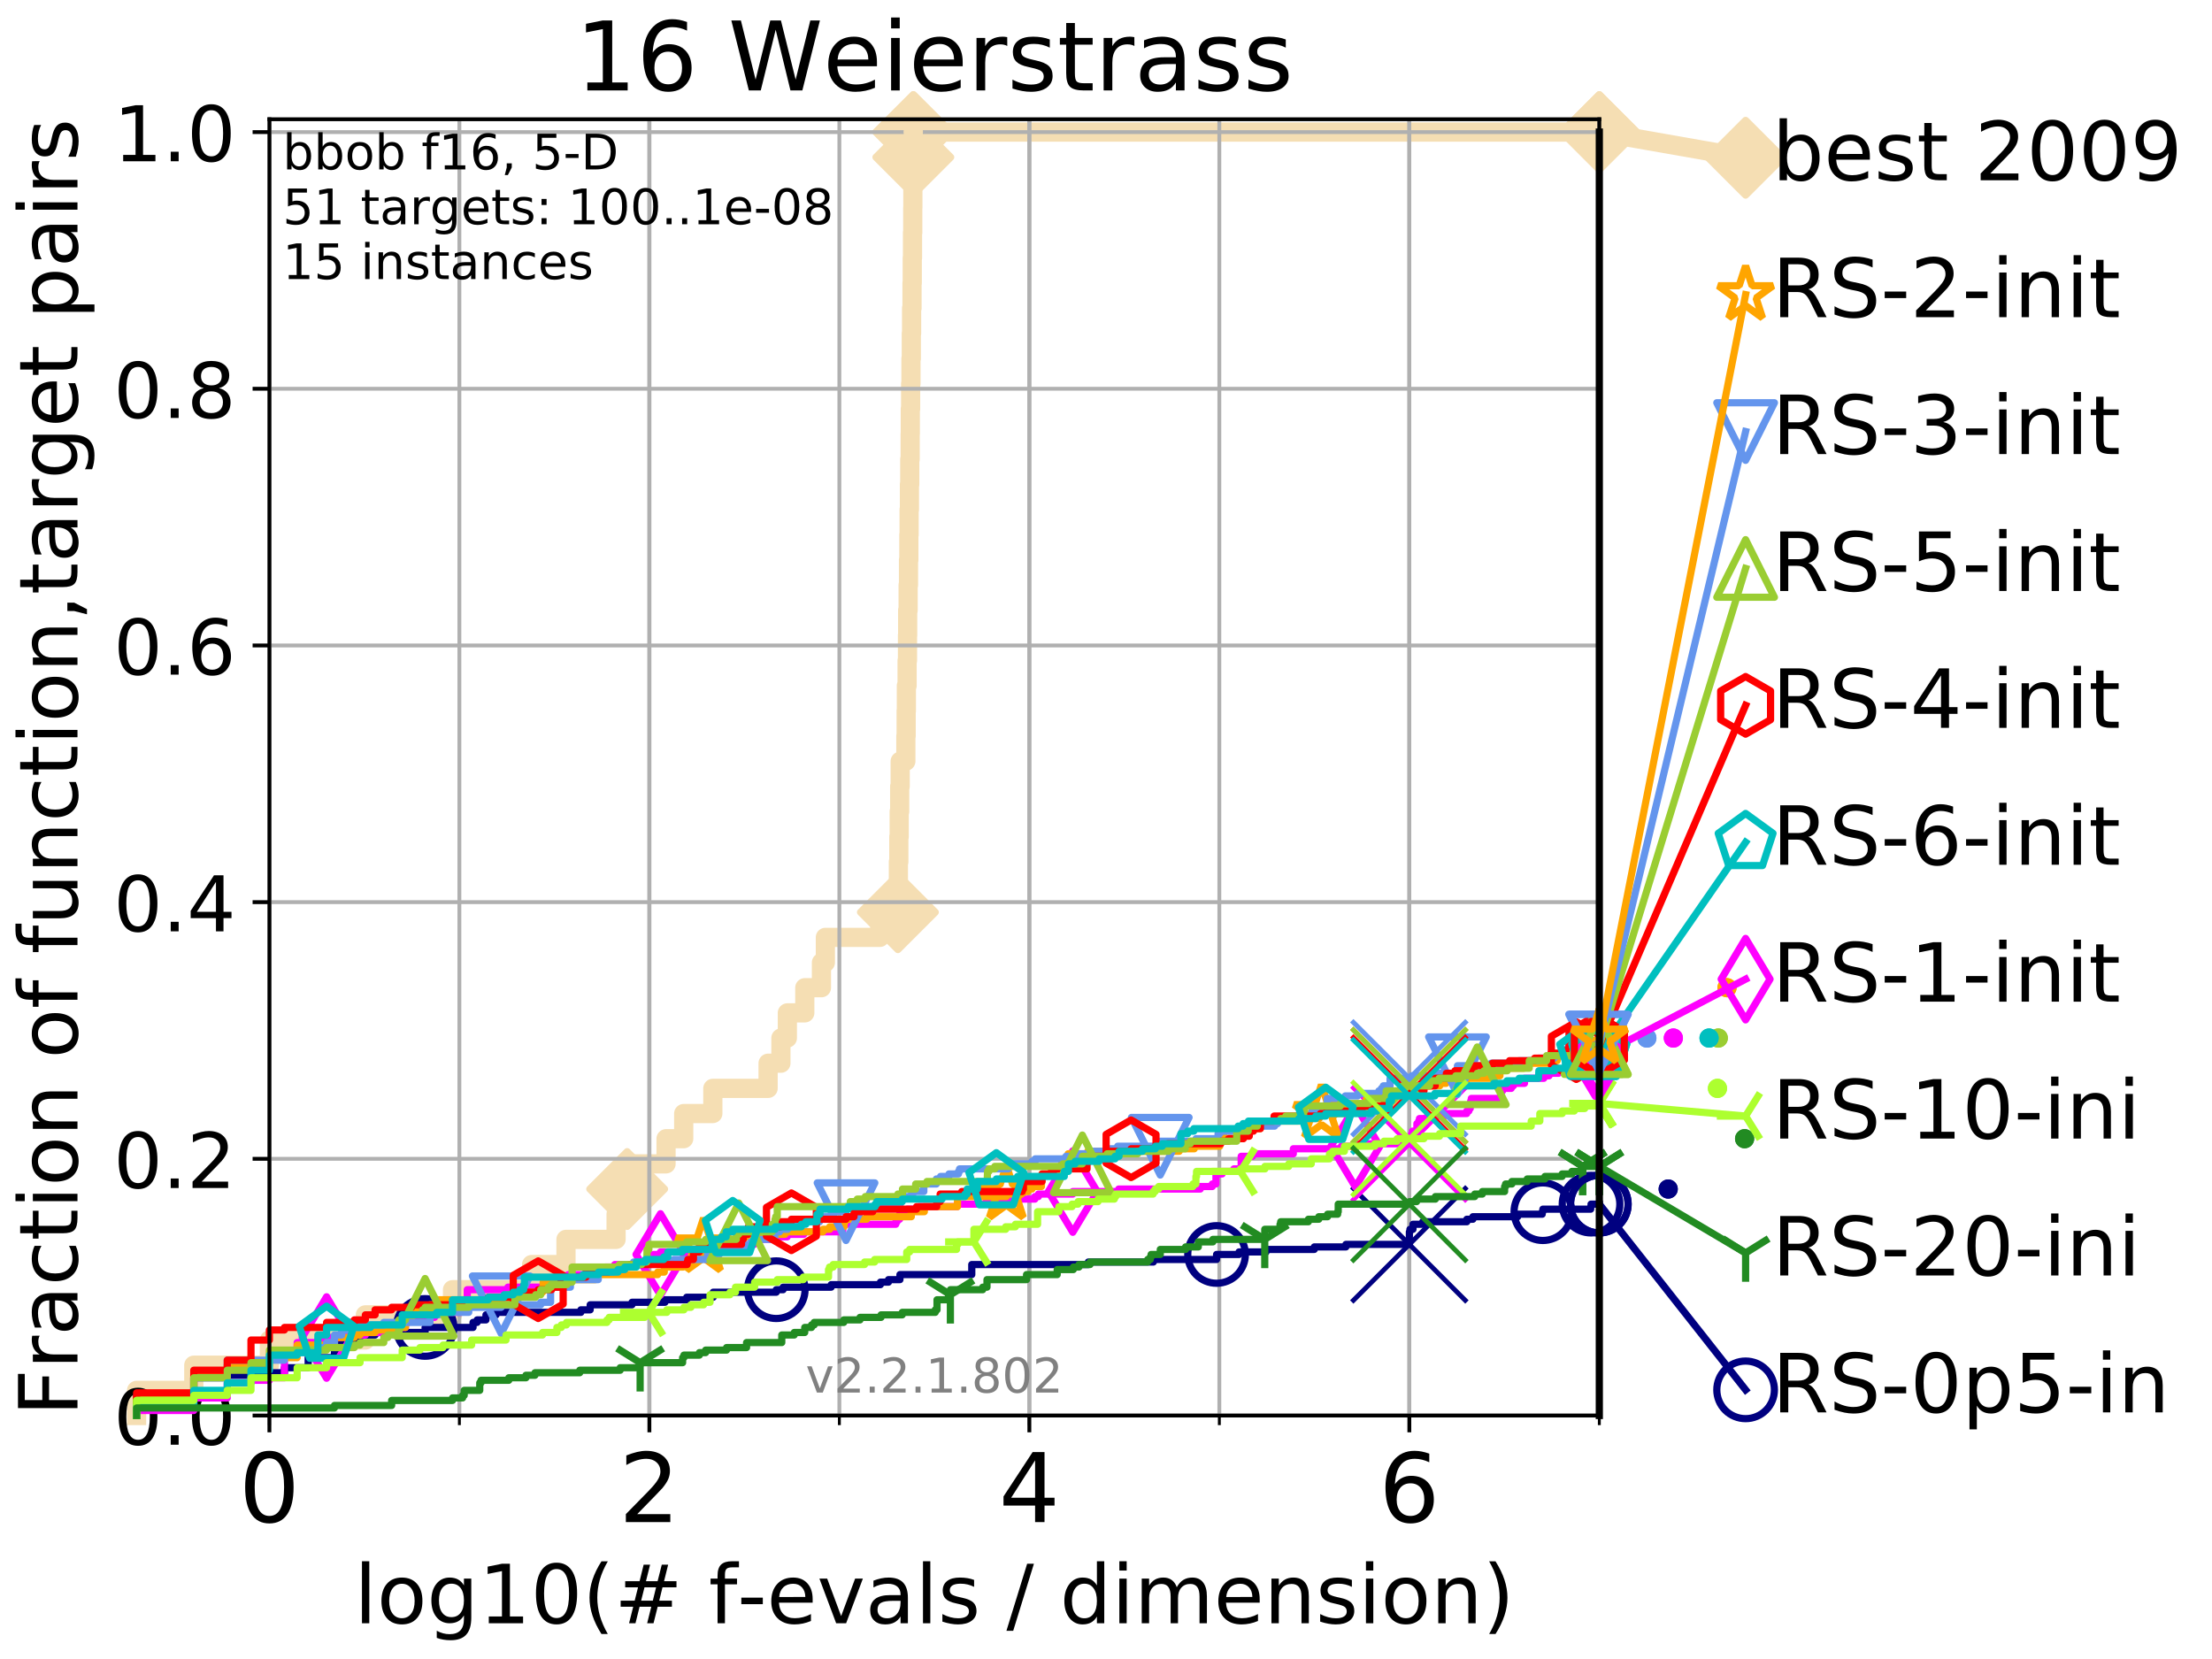 <?xml version="1.0" encoding="utf-8" standalone="no"?>
<!DOCTYPE svg PUBLIC "-//W3C//DTD SVG 1.1//EN"
  "http://www.w3.org/Graphics/SVG/1.1/DTD/svg11.dtd">
<!-- Created with matplotlib (http://matplotlib.org/) -->
<svg height="345.6pt" version="1.1" viewBox="0 0 460.8 345.6" width="460.8pt" xmlns="http://www.w3.org/2000/svg" xmlns:xlink="http://www.w3.org/1999/xlink">
 <defs>
  <style type="text/css">
*{stroke-linecap:butt;stroke-linejoin:round;}
  </style>
 </defs>
 <g id="figure_1">
  <g id="patch_1">
   <path d="M 0 345.6 
L 460.8 345.6 
L 460.8 0 
L 0 0 
z
" style="fill:#ffffff;"/>
  </g>
  <g id="axes_1">
   <g id="patch_2">
    <path d="M 56.12 294.88 
L 333.168 294.88 
L 333.168 24.84 
L 56.12 24.84 
z
" style="fill:#ffffff;"/>
   </g>
   <g id="line2d_1">
    <path d="M 28.456 294.88 
L 28.456 289.638 
L 40.37 289.638 
L 40.37 284.395 
L 56.12 284.395 
L 56.12 279.153 
L 76.113 279.153 
L 76.113 273.91 
L 94.265 273.91 
L 94.265 268.668 
L 110.746 268.668 
L 110.746 263.425 
L 117.906 263.425 
L 117.906 258.183 
L 128.342 258.183 
L 128.342 252.94 
L 129.773 252.94 
L 129.773 247.698 
L 130.65 247.698 
L 130.65 242.455 
L 138.751 242.455 
L 138.751 237.213 
L 142.428 237.213 
L 142.428 231.97 
L 148.498 231.97 
L 148.498 226.728 
L 160.009 226.728 
L 160.009 221.485 
L 162.677 221.485 
L 162.677 216.243 
L 164.02 216.243 
L 164.02 211 
L 167.655 211 
L 167.655 205.758 
L 171.122 205.758 
L 171.122 200.515 
L 171.94 200.515 
L 171.94 195.273 
L 183.289 195.273 
L 183.289 190.03 
L 187.047 190.03 
L 187.047 184.788 
L 187.152 184.788 
L 187.152 179.546 
L 187.242 179.546 
L 187.242 174.303 
L 187.317 174.303 
L 187.317 169.061 
L 187.422 169.061 
L 187.422 163.818 
L 187.524 163.818 
L 187.524 158.576 
L 188.706 158.576 
L 188.706 153.333 
L 188.766 153.333 
L 188.766 148.091 
L 188.813 148.091 
L 188.813 142.848 
L 188.964 142.848 
L 188.964 137.606 
L 189.045 137.606 
L 189.045 132.363 
L 189.083 132.363 
L 189.083 127.121 
L 189.18 127.121 
L 189.18 121.878 
L 189.256 121.878 
L 189.256 116.636 
L 189.332 116.636 
L 189.332 111.393 
L 189.385 111.393 
L 189.385 106.151 
L 189.452 106.151 
L 189.452 100.908 
L 189.518 100.908 
L 189.518 95.666 
L 189.601 95.666 
L 189.601 90.423 
L 189.629 90.423 
L 189.629 85.181 
L 189.7 85.181 
L 189.7 79.938 
L 189.769 79.938 
L 189.769 74.696 
L 189.843 74.696 
L 189.843 69.453 
L 189.903 69.453 
L 189.903 64.211 
L 189.99 64.211 
L 189.99 58.969 
L 190.039 58.969 
L 190.039 53.726 
L 190.09 53.726 
L 190.09 48.484 
L 190.143 48.484 
L 190.143 43.241 
L 190.166 43.241 
L 190.166 37.999 
L 190.211 37.999 
L 190.211 32.756 
L 190.264 32.756 
L 190.264 27.514 
L 333.168 27.514 
" style="fill:none;stroke:#f5deb3;stroke-linecap:square;stroke-width:4;"/>
   </g>
   <g id="line2d_2">
    <defs>
     <path d="M -0 7.778 
L 7.778 0 
L 0 -7.778 
L -7.778 -0 
z
" id="mbcbb681b28" style="stroke:#f5deb3;stroke-linejoin:miter;stroke-width:1.5;"/>
    </defs>
    <g>
     <use style="fill:#f5deb3;stroke:#f5deb3;stroke-linejoin:miter;stroke-width:1.5;" x="130.65" xlink:href="#mbcbb681b28" y="247.698"/>
     <use style="fill:#f5deb3;stroke:#f5deb3;stroke-linejoin:miter;stroke-width:1.5;" x="187.047" xlink:href="#mbcbb681b28" y="190.03"/>
     <use style="fill:#f5deb3;stroke:#f5deb3;stroke-linejoin:miter;stroke-width:1.5;" x="190.264" xlink:href="#mbcbb681b28" y="32.756"/>
     <use style="fill:#f5deb3;stroke:#f5deb3;stroke-linejoin:miter;stroke-width:1.5;" x="190.264" xlink:href="#mbcbb681b28" y="27.514"/>
     <use style="fill:#f5deb3;stroke:#f5deb3;stroke-linejoin:miter;stroke-width:1.5;" x="190.264" xlink:href="#mbcbb681b28" y="27.514"/>
     <use style="fill:#f5deb3;stroke:#f5deb3;stroke-linejoin:miter;stroke-width:1.5;" x="333.168" xlink:href="#mbcbb681b28" y="27.514"/>
    </g>
   </g>
   <g id="line2d_3">
    <path style="fill:none;stroke:#f5deb3;stroke-linecap:square;stroke-width:4;"/>
    <g/>
   </g>
   <g id="line2d_4">
    <path d="M 333.168 27.514 
L 363.643 32.861 
" style="fill:none;stroke:#f5deb3;stroke-linecap:square;stroke-width:4;"/>
    <g>
     <use style="fill:#f5deb3;stroke:#f5deb3;stroke-linejoin:miter;stroke-width:1.5;" x="333.168" xlink:href="#mbcbb681b28" y="27.514"/>
     <use style="fill:#f5deb3;stroke:#f5deb3;stroke-linejoin:miter;stroke-width:1.5;" x="363.643" xlink:href="#mbcbb681b28" y="32.861"/>
    </g>
   </g>
   <g id="matplotlib.axis_1">
    <g id="xtick_1">
     <g id="line2d_5">
      <path clip-path="url(#p8bfc56ecad)" d="M 56.12 294.88 
L 56.12 24.84 
" style="fill:none;stroke:#b0b0b0;stroke-linecap:square;stroke-width:0.8;"/>
     </g>
     <g id="line2d_6">
      <defs>
       <path d="M 0 0 
L 0 3.5 
" id="m442b9a4f77" style="stroke:#000000;stroke-width:0.8;"/>
      </defs>
      <g>
       <use style="stroke:#000000;stroke-width:0.8;" x="56.12" xlink:href="#m442b9a4f77" y="294.88"/>
      </g>
     </g>
     <g id="text_1">
      <!-- 0 -->
      <defs>
       <path d="M 31.781 66.406 
Q 24.172 66.406 20.328 58.906 
Q 16.5 51.422 16.5 36.375 
Q 16.5 21.391 20.328 13.891 
Q 24.172 6.391 31.781 6.391 
Q 39.453 6.391 43.281 13.891 
Q 47.125 21.391 47.125 36.375 
Q 47.125 51.422 43.281 58.906 
Q 39.453 66.406 31.781 66.406 
z
M 31.781 74.219 
Q 44.047 74.219 50.516 64.516 
Q 56.984 54.828 56.984 36.375 
Q 56.984 17.969 50.516 8.266 
Q 44.047 -1.422 31.781 -1.422 
Q 19.531 -1.422 13.062 8.266 
Q 6.594 17.969 6.594 36.375 
Q 6.594 54.828 13.062 64.516 
Q 19.531 74.219 31.781 74.219 
z
" id="DejaVuSans-30"/>
      </defs>
      <g transform="translate(49.758 317.077)scale(0.2 -0.2)">
       <use xlink:href="#DejaVuSans-30"/>
      </g>
     </g>
    </g>
    <g id="xtick_2">
     <g id="line2d_7">
      <path clip-path="url(#p8bfc56ecad)" d="M 135.277 294.88 
L 135.277 24.84 
" style="fill:none;stroke:#b0b0b0;stroke-linecap:square;stroke-width:0.8;"/>
     </g>
     <g id="line2d_8">
      <g>
       <use style="stroke:#000000;stroke-width:0.8;" x="135.277" xlink:href="#m442b9a4f77" y="294.88"/>
      </g>
     </g>
     <g id="text_2">
      <!-- 2 -->
      <defs>
       <path d="M 19.188 8.297 
L 53.609 8.297 
L 53.609 0 
L 7.328 0 
L 7.328 8.297 
Q 12.938 14.109 22.625 23.891 
Q 32.328 33.688 34.812 36.531 
Q 39.547 41.844 41.422 45.531 
Q 43.312 49.219 43.312 52.781 
Q 43.312 58.594 39.234 62.25 
Q 35.156 65.922 28.609 65.922 
Q 23.969 65.922 18.812 64.312 
Q 13.672 62.703 7.812 59.422 
L 7.812 69.391 
Q 13.766 71.781 18.938 73 
Q 24.125 74.219 28.422 74.219 
Q 39.75 74.219 46.484 68.547 
Q 53.219 62.891 53.219 53.422 
Q 53.219 48.922 51.531 44.891 
Q 49.859 40.875 45.406 35.406 
Q 44.188 33.984 37.641 27.219 
Q 31.109 20.453 19.188 8.297 
z
" id="DejaVuSans-32"/>
      </defs>
      <g transform="translate(128.914 317.077)scale(0.2 -0.2)">
       <use xlink:href="#DejaVuSans-32"/>
      </g>
     </g>
    </g>
    <g id="xtick_3">
     <g id="line2d_9">
      <path clip-path="url(#p8bfc56ecad)" d="M 214.433 294.88 
L 214.433 24.84 
" style="fill:none;stroke:#b0b0b0;stroke-linecap:square;stroke-width:0.8;"/>
     </g>
     <g id="line2d_10">
      <g>
       <use style="stroke:#000000;stroke-width:0.8;" x="214.433" xlink:href="#m442b9a4f77" y="294.88"/>
      </g>
     </g>
     <g id="text_3">
      <!-- 4 -->
      <defs>
       <path d="M 37.797 64.312 
L 12.891 25.391 
L 37.797 25.391 
z
M 35.203 72.906 
L 47.609 72.906 
L 47.609 25.391 
L 58.016 25.391 
L 58.016 17.188 
L 47.609 17.188 
L 47.609 0 
L 37.797 0 
L 37.797 17.188 
L 4.891 17.188 
L 4.891 26.703 
z
" id="DejaVuSans-34"/>
      </defs>
      <g transform="translate(208.071 317.077)scale(0.2 -0.2)">
       <use xlink:href="#DejaVuSans-34"/>
      </g>
     </g>
    </g>
    <g id="xtick_4">
     <g id="line2d_11">
      <path clip-path="url(#p8bfc56ecad)" d="M 293.59 294.88 
L 293.59 24.84 
" style="fill:none;stroke:#b0b0b0;stroke-linecap:square;stroke-width:0.8;"/>
     </g>
     <g id="line2d_12">
      <g>
       <use style="stroke:#000000;stroke-width:0.8;" x="293.59" xlink:href="#m442b9a4f77" y="294.88"/>
      </g>
     </g>
     <g id="text_4">
      <!-- 6 -->
      <defs>
       <path d="M 33.016 40.375 
Q 26.375 40.375 22.484 35.828 
Q 18.609 31.297 18.609 23.391 
Q 18.609 15.531 22.484 10.953 
Q 26.375 6.391 33.016 6.391 
Q 39.656 6.391 43.531 10.953 
Q 47.406 15.531 47.406 23.391 
Q 47.406 31.297 43.531 35.828 
Q 39.656 40.375 33.016 40.375 
z
M 52.594 71.297 
L 52.594 62.312 
Q 48.875 64.062 45.094 64.984 
Q 41.312 65.922 37.594 65.922 
Q 27.828 65.922 22.672 59.328 
Q 17.531 52.734 16.797 39.406 
Q 19.672 43.656 24.016 45.922 
Q 28.375 48.188 33.594 48.188 
Q 44.578 48.188 50.953 41.516 
Q 57.328 34.859 57.328 23.391 
Q 57.328 12.156 50.688 5.359 
Q 44.047 -1.422 33.016 -1.422 
Q 20.359 -1.422 13.672 8.266 
Q 6.984 17.969 6.984 36.375 
Q 6.984 53.656 15.188 63.938 
Q 23.391 74.219 37.203 74.219 
Q 40.922 74.219 44.703 73.484 
Q 48.484 72.75 52.594 71.297 
z
" id="DejaVuSans-36"/>
      </defs>
      <g transform="translate(287.227 317.077)scale(0.2 -0.2)">
       <use xlink:href="#DejaVuSans-36"/>
      </g>
     </g>
    </g>
    <g id="xtick_5">
     <g id="line2d_13">
      <path clip-path="url(#p8bfc56ecad)" d="M 56.12 294.88 
L 56.12 24.84 
" style="fill:none;stroke:#b0b0b0;stroke-linecap:square;stroke-width:0.8;"/>
     </g>
     <g id="line2d_14">
      <defs>
       <path d="M 0 0 
L 0 2 
" id="mb3edd65a2b" style="stroke:#000000;stroke-width:0.6;"/>
      </defs>
      <g>
       <use style="stroke:#000000;stroke-width:0.6;" x="56.12" xlink:href="#mb3edd65a2b" y="294.88"/>
      </g>
     </g>
    </g>
    <g id="xtick_6">
     <g id="line2d_15">
      <path clip-path="url(#p8bfc56ecad)" d="M 95.698 294.88 
L 95.698 24.84 
" style="fill:none;stroke:#b0b0b0;stroke-linecap:square;stroke-width:0.8;"/>
     </g>
     <g id="line2d_16">
      <g>
       <use style="stroke:#000000;stroke-width:0.6;" x="95.698" xlink:href="#mb3edd65a2b" y="294.88"/>
      </g>
     </g>
    </g>
    <g id="xtick_7">
     <g id="line2d_17">
      <path clip-path="url(#p8bfc56ecad)" d="M 135.277 294.88 
L 135.277 24.84 
" style="fill:none;stroke:#b0b0b0;stroke-linecap:square;stroke-width:0.8;"/>
     </g>
     <g id="line2d_18">
      <g>
       <use style="stroke:#000000;stroke-width:0.6;" x="135.277" xlink:href="#mb3edd65a2b" y="294.88"/>
      </g>
     </g>
    </g>
    <g id="xtick_8">
     <g id="line2d_19">
      <path clip-path="url(#p8bfc56ecad)" d="M 174.855 294.88 
L 174.855 24.84 
" style="fill:none;stroke:#b0b0b0;stroke-linecap:square;stroke-width:0.8;"/>
     </g>
     <g id="line2d_20">
      <g>
       <use style="stroke:#000000;stroke-width:0.6;" x="174.855" xlink:href="#mb3edd65a2b" y="294.88"/>
      </g>
     </g>
    </g>
    <g id="xtick_9">
     <g id="line2d_21">
      <path clip-path="url(#p8bfc56ecad)" d="M 214.433 294.88 
L 214.433 24.84 
" style="fill:none;stroke:#b0b0b0;stroke-linecap:square;stroke-width:0.8;"/>
     </g>
     <g id="line2d_22">
      <g>
       <use style="stroke:#000000;stroke-width:0.6;" x="214.433" xlink:href="#mb3edd65a2b" y="294.88"/>
      </g>
     </g>
    </g>
    <g id="xtick_10">
     <g id="line2d_23">
      <path clip-path="url(#p8bfc56ecad)" d="M 254.011 294.88 
L 254.011 24.84 
" style="fill:none;stroke:#b0b0b0;stroke-linecap:square;stroke-width:0.8;"/>
     </g>
     <g id="line2d_24">
      <g>
       <use style="stroke:#000000;stroke-width:0.6;" x="254.011" xlink:href="#mb3edd65a2b" y="294.88"/>
      </g>
     </g>
    </g>
    <g id="xtick_11">
     <g id="line2d_25">
      <path clip-path="url(#p8bfc56ecad)" d="M 293.59 294.88 
L 293.59 24.84 
" style="fill:none;stroke:#b0b0b0;stroke-linecap:square;stroke-width:0.8;"/>
     </g>
     <g id="line2d_26">
      <g>
       <use style="stroke:#000000;stroke-width:0.6;" x="293.59" xlink:href="#mb3edd65a2b" y="294.88"/>
      </g>
     </g>
    </g>
    <g id="xtick_12">
     <g id="line2d_27">
      <path clip-path="url(#p8bfc56ecad)" d="M 333.168 294.88 
L 333.168 24.84 
" style="fill:none;stroke:#b0b0b0;stroke-linecap:square;stroke-width:0.8;"/>
     </g>
     <g id="line2d_28">
      <g>
       <use style="stroke:#000000;stroke-width:0.6;" x="333.168" xlink:href="#mb3edd65a2b" y="294.88"/>
      </g>
     </g>
    </g>
    <g id="text_5">
     <!-- log10(# f-evals / dimension) -->
     <defs>
      <path d="M 9.422 75.984 
L 18.406 75.984 
L 18.406 0 
L 9.422 0 
z
" id="DejaVuSans-6c"/>
      <path d="M 30.609 48.391 
Q 23.391 48.391 19.188 42.75 
Q 14.984 37.109 14.984 27.297 
Q 14.984 17.484 19.156 11.844 
Q 23.344 6.203 30.609 6.203 
Q 37.797 6.203 41.984 11.859 
Q 46.188 17.531 46.188 27.297 
Q 46.188 37.016 41.984 42.703 
Q 37.797 48.391 30.609 48.391 
z
M 30.609 56 
Q 42.328 56 49.016 48.375 
Q 55.719 40.766 55.719 27.297 
Q 55.719 13.875 49.016 6.219 
Q 42.328 -1.422 30.609 -1.422 
Q 18.844 -1.422 12.172 6.219 
Q 5.516 13.875 5.516 27.297 
Q 5.516 40.766 12.172 48.375 
Q 18.844 56 30.609 56 
z
" id="DejaVuSans-6f"/>
      <path d="M 45.406 27.984 
Q 45.406 37.75 41.375 43.109 
Q 37.359 48.484 30.078 48.484 
Q 22.859 48.484 18.828 43.109 
Q 14.797 37.75 14.797 27.984 
Q 14.797 18.266 18.828 12.891 
Q 22.859 7.516 30.078 7.516 
Q 37.359 7.516 41.375 12.891 
Q 45.406 18.266 45.406 27.984 
z
M 54.391 6.781 
Q 54.391 -7.172 48.188 -13.984 
Q 42 -20.797 29.203 -20.797 
Q 24.469 -20.797 20.266 -20.094 
Q 16.062 -19.391 12.109 -17.922 
L 12.109 -9.188 
Q 16.062 -11.328 19.922 -12.344 
Q 23.781 -13.375 27.781 -13.375 
Q 36.625 -13.375 41.016 -8.766 
Q 45.406 -4.156 45.406 5.172 
L 45.406 9.625 
Q 42.625 4.781 38.281 2.391 
Q 33.938 0 27.875 0 
Q 17.828 0 11.672 7.656 
Q 5.516 15.328 5.516 27.984 
Q 5.516 40.672 11.672 48.328 
Q 17.828 56 27.875 56 
Q 33.938 56 38.281 53.609 
Q 42.625 51.219 45.406 46.391 
L 45.406 54.688 
L 54.391 54.688 
z
" id="DejaVuSans-67"/>
      <path d="M 12.406 8.297 
L 28.516 8.297 
L 28.516 63.922 
L 10.984 60.406 
L 10.984 69.391 
L 28.422 72.906 
L 38.281 72.906 
L 38.281 8.297 
L 54.391 8.297 
L 54.391 0 
L 12.406 0 
z
" id="DejaVuSans-31"/>
      <path d="M 31 75.875 
Q 24.469 64.656 21.281 53.656 
Q 18.109 42.672 18.109 31.391 
Q 18.109 20.125 21.312 9.062 
Q 24.516 -2 31 -13.188 
L 23.188 -13.188 
Q 15.875 -1.703 12.234 9.375 
Q 8.594 20.453 8.594 31.391 
Q 8.594 42.281 12.203 53.312 
Q 15.828 64.359 23.188 75.875 
z
" id="DejaVuSans-28"/>
      <path d="M 51.125 44 
L 36.922 44 
L 32.812 27.688 
L 47.125 27.688 
z
M 43.797 71.781 
L 38.719 51.516 
L 52.984 51.516 
L 58.109 71.781 
L 65.922 71.781 
L 60.891 51.516 
L 76.125 51.516 
L 76.125 44 
L 58.984 44 
L 54.984 27.688 
L 70.516 27.688 
L 70.516 20.219 
L 53.078 20.219 
L 48 0 
L 40.188 0 
L 45.219 20.219 
L 30.906 20.219 
L 25.875 0 
L 18.016 0 
L 23.094 20.219 
L 7.719 20.219 
L 7.719 27.688 
L 24.906 27.688 
L 29 44 
L 13.281 44 
L 13.281 51.516 
L 30.906 51.516 
L 35.891 71.781 
z
" id="DejaVuSans-23"/>
      <path id="DejaVuSans-20"/>
      <path d="M 37.109 75.984 
L 37.109 68.5 
L 28.516 68.5 
Q 23.688 68.5 21.797 66.547 
Q 19.922 64.594 19.922 59.516 
L 19.922 54.688 
L 34.719 54.688 
L 34.719 47.703 
L 19.922 47.703 
L 19.922 0 
L 10.891 0 
L 10.891 47.703 
L 2.297 47.703 
L 2.297 54.688 
L 10.891 54.688 
L 10.891 58.5 
Q 10.891 67.625 15.141 71.797 
Q 19.391 75.984 28.609 75.984 
z
" id="DejaVuSans-66"/>
      <path d="M 4.891 31.391 
L 31.203 31.391 
L 31.203 23.391 
L 4.891 23.391 
z
" id="DejaVuSans-2d"/>
      <path d="M 56.203 29.594 
L 56.203 25.203 
L 14.891 25.203 
Q 15.484 15.922 20.484 11.062 
Q 25.484 6.203 34.422 6.203 
Q 39.594 6.203 44.453 7.469 
Q 49.312 8.734 54.109 11.281 
L 54.109 2.781 
Q 49.266 0.734 44.188 -0.344 
Q 39.109 -1.422 33.891 -1.422 
Q 20.797 -1.422 13.156 6.188 
Q 5.516 13.812 5.516 26.812 
Q 5.516 40.234 12.766 48.109 
Q 20.016 56 32.328 56 
Q 43.359 56 49.781 48.891 
Q 56.203 41.797 56.203 29.594 
z
M 47.219 32.234 
Q 47.125 39.594 43.094 43.984 
Q 39.062 48.391 32.422 48.391 
Q 24.906 48.391 20.391 44.141 
Q 15.875 39.891 15.188 32.172 
z
" id="DejaVuSans-65"/>
      <path d="M 2.984 54.688 
L 12.5 54.688 
L 29.594 8.797 
L 46.688 54.688 
L 56.203 54.688 
L 35.688 0 
L 23.484 0 
z
" id="DejaVuSans-76"/>
      <path d="M 34.281 27.484 
Q 23.391 27.484 19.188 25 
Q 14.984 22.516 14.984 16.5 
Q 14.984 11.719 18.141 8.906 
Q 21.297 6.109 26.703 6.109 
Q 34.188 6.109 38.703 11.406 
Q 43.219 16.703 43.219 25.484 
L 43.219 27.484 
z
M 52.203 31.203 
L 52.203 0 
L 43.219 0 
L 43.219 8.297 
Q 40.141 3.328 35.547 0.953 
Q 30.953 -1.422 24.312 -1.422 
Q 15.922 -1.422 10.953 3.297 
Q 6 8.016 6 15.922 
Q 6 25.141 12.172 29.828 
Q 18.359 34.516 30.609 34.516 
L 43.219 34.516 
L 43.219 35.406 
Q 43.219 41.609 39.141 45 
Q 35.062 48.391 27.688 48.391 
Q 23 48.391 18.547 47.266 
Q 14.109 46.141 10.016 43.891 
L 10.016 52.203 
Q 14.938 54.109 19.578 55.047 
Q 24.219 56 28.609 56 
Q 40.484 56 46.344 49.844 
Q 52.203 43.703 52.203 31.203 
z
" id="DejaVuSans-61"/>
      <path d="M 44.281 53.078 
L 44.281 44.578 
Q 40.484 46.531 36.375 47.5 
Q 32.281 48.484 27.875 48.484 
Q 21.188 48.484 17.844 46.438 
Q 14.5 44.391 14.5 40.281 
Q 14.5 37.156 16.891 35.375 
Q 19.281 33.594 26.516 31.984 
L 29.594 31.297 
Q 39.156 29.25 43.188 25.516 
Q 47.219 21.781 47.219 15.094 
Q 47.219 7.469 41.188 3.016 
Q 35.156 -1.422 24.609 -1.422 
Q 20.219 -1.422 15.453 -0.562 
Q 10.688 0.297 5.422 2 
L 5.422 11.281 
Q 10.406 8.688 15.234 7.391 
Q 20.062 6.109 24.812 6.109 
Q 31.156 6.109 34.562 8.281 
Q 37.984 10.453 37.984 14.406 
Q 37.984 18.062 35.516 20.016 
Q 33.062 21.969 24.703 23.781 
L 21.578 24.516 
Q 13.234 26.266 9.516 29.906 
Q 5.812 33.547 5.812 39.891 
Q 5.812 47.609 11.281 51.797 
Q 16.75 56 26.812 56 
Q 31.781 56 36.172 55.266 
Q 40.578 54.547 44.281 53.078 
z
" id="DejaVuSans-73"/>
      <path d="M 25.391 72.906 
L 33.688 72.906 
L 8.297 -9.281 
L 0 -9.281 
z
" id="DejaVuSans-2f"/>
      <path d="M 45.406 46.391 
L 45.406 75.984 
L 54.391 75.984 
L 54.391 0 
L 45.406 0 
L 45.406 8.203 
Q 42.578 3.328 38.25 0.953 
Q 33.938 -1.422 27.875 -1.422 
Q 17.969 -1.422 11.734 6.484 
Q 5.516 14.406 5.516 27.297 
Q 5.516 40.188 11.734 48.094 
Q 17.969 56 27.875 56 
Q 33.938 56 38.25 53.625 
Q 42.578 51.266 45.406 46.391 
z
M 14.797 27.297 
Q 14.797 17.391 18.875 11.75 
Q 22.953 6.109 30.078 6.109 
Q 37.203 6.109 41.297 11.75 
Q 45.406 17.391 45.406 27.297 
Q 45.406 37.203 41.297 42.844 
Q 37.203 48.484 30.078 48.484 
Q 22.953 48.484 18.875 42.844 
Q 14.797 37.203 14.797 27.297 
z
" id="DejaVuSans-64"/>
      <path d="M 9.422 54.688 
L 18.406 54.688 
L 18.406 0 
L 9.422 0 
z
M 9.422 75.984 
L 18.406 75.984 
L 18.406 64.594 
L 9.422 64.594 
z
" id="DejaVuSans-69"/>
      <path d="M 52 44.188 
Q 55.375 50.25 60.062 53.125 
Q 64.75 56 71.094 56 
Q 79.641 56 84.281 50.016 
Q 88.922 44.047 88.922 33.016 
L 88.922 0 
L 79.891 0 
L 79.891 32.719 
Q 79.891 40.578 77.094 44.375 
Q 74.312 48.188 68.609 48.188 
Q 61.625 48.188 57.562 43.547 
Q 53.516 38.922 53.516 30.906 
L 53.516 0 
L 44.484 0 
L 44.484 32.719 
Q 44.484 40.625 41.703 44.406 
Q 38.922 48.188 33.109 48.188 
Q 26.219 48.188 22.156 43.531 
Q 18.109 38.875 18.109 30.906 
L 18.109 0 
L 9.078 0 
L 9.078 54.688 
L 18.109 54.688 
L 18.109 46.188 
Q 21.188 51.219 25.484 53.609 
Q 29.781 56 35.688 56 
Q 41.656 56 45.828 52.969 
Q 50 49.953 52 44.188 
z
" id="DejaVuSans-6d"/>
      <path d="M 54.891 33.016 
L 54.891 0 
L 45.906 0 
L 45.906 32.719 
Q 45.906 40.484 42.875 44.328 
Q 39.844 48.188 33.797 48.188 
Q 26.516 48.188 22.312 43.547 
Q 18.109 38.922 18.109 30.906 
L 18.109 0 
L 9.078 0 
L 9.078 54.688 
L 18.109 54.688 
L 18.109 46.188 
Q 21.344 51.125 25.703 53.562 
Q 30.078 56 35.797 56 
Q 45.219 56 50.047 50.172 
Q 54.891 44.344 54.891 33.016 
z
" id="DejaVuSans-6e"/>
      <path d="M 8.016 75.875 
L 15.828 75.875 
Q 23.141 64.359 26.781 53.312 
Q 30.422 42.281 30.422 31.391 
Q 30.422 20.453 26.781 9.375 
Q 23.141 -1.703 15.828 -13.188 
L 8.016 -13.188 
Q 14.5 -2 17.703 9.062 
Q 20.906 20.125 20.906 31.391 
Q 20.906 42.672 17.703 53.656 
Q 14.5 64.656 8.016 75.875 
z
" id="DejaVuSans-29"/>
     </defs>
     <g transform="translate(73.803 338.154)scale(0.17 -0.17)">
      <use xlink:href="#DejaVuSans-6c"/>
      <use x="27.783" xlink:href="#DejaVuSans-6f"/>
      <use x="88.965" xlink:href="#DejaVuSans-67"/>
      <use x="152.441" xlink:href="#DejaVuSans-31"/>
      <use x="216.064" xlink:href="#DejaVuSans-30"/>
      <use x="279.688" xlink:href="#DejaVuSans-28"/>
      <use x="318.701" xlink:href="#DejaVuSans-23"/>
      <use x="402.49" xlink:href="#DejaVuSans-20"/>
      <use x="434.277" xlink:href="#DejaVuSans-66"/>
      <use x="469.404" xlink:href="#DejaVuSans-2d"/>
      <use x="505.488" xlink:href="#DejaVuSans-65"/>
      <use x="567.012" xlink:href="#DejaVuSans-76"/>
      <use x="626.191" xlink:href="#DejaVuSans-61"/>
      <use x="687.471" xlink:href="#DejaVuSans-6c"/>
      <use x="715.254" xlink:href="#DejaVuSans-73"/>
      <use x="767.354" xlink:href="#DejaVuSans-20"/>
      <use x="799.141" xlink:href="#DejaVuSans-2f"/>
      <use x="832.832" xlink:href="#DejaVuSans-20"/>
      <use x="864.619" xlink:href="#DejaVuSans-64"/>
      <use x="928.096" xlink:href="#DejaVuSans-69"/>
      <use x="955.879" xlink:href="#DejaVuSans-6d"/>
      <use x="1053.291" xlink:href="#DejaVuSans-65"/>
      <use x="1114.814" xlink:href="#DejaVuSans-6e"/>
      <use x="1178.193" xlink:href="#DejaVuSans-73"/>
      <use x="1230.293" xlink:href="#DejaVuSans-69"/>
      <use x="1258.076" xlink:href="#DejaVuSans-6f"/>
      <use x="1319.258" xlink:href="#DejaVuSans-6e"/>
      <use x="1382.637" xlink:href="#DejaVuSans-29"/>
     </g>
    </g>
   </g>
   <g id="matplotlib.axis_2">
    <g id="ytick_1">
     <g id="line2d_29">
      <path clip-path="url(#p8bfc56ecad)" d="M 56.12 294.88 
L 333.168 294.88 
" style="fill:none;stroke:#b0b0b0;stroke-linecap:square;stroke-width:0.8;"/>
     </g>
     <g id="line2d_30">
      <defs>
       <path d="M 0 0 
L -3.5 0 
" id="ma1eef384ca" style="stroke:#000000;stroke-width:0.8;"/>
      </defs>
      <g>
       <use style="stroke:#000000;stroke-width:0.8;" x="56.12" xlink:href="#ma1eef384ca" y="294.88"/>
      </g>
     </g>
     <g id="text_6">
      <!-- 0.0 -->
      <defs>
       <path d="M 10.688 12.406 
L 21 12.406 
L 21 0 
L 10.688 0 
z
" id="DejaVuSans-2e"/>
      </defs>
      <g transform="translate(23.675 300.959)scale(0.16 -0.16)">
       <use xlink:href="#DejaVuSans-30"/>
       <use x="63.623" xlink:href="#DejaVuSans-2e"/>
       <use x="95.41" xlink:href="#DejaVuSans-30"/>
      </g>
     </g>
    </g>
    <g id="ytick_2">
     <g id="line2d_31">
      <path clip-path="url(#p8bfc56ecad)" d="M 56.12 241.407 
L 333.168 241.407 
" style="fill:none;stroke:#b0b0b0;stroke-linecap:square;stroke-width:0.8;"/>
     </g>
     <g id="line2d_32">
      <g>
       <use style="stroke:#000000;stroke-width:0.8;" x="56.12" xlink:href="#ma1eef384ca" y="241.407"/>
      </g>
     </g>
     <g id="text_7">
      <!-- 0.2 -->
      <g transform="translate(23.675 247.485)scale(0.16 -0.16)">
       <use xlink:href="#DejaVuSans-30"/>
       <use x="63.623" xlink:href="#DejaVuSans-2e"/>
       <use x="95.41" xlink:href="#DejaVuSans-32"/>
      </g>
     </g>
    </g>
    <g id="ytick_3">
     <g id="line2d_33">
      <path clip-path="url(#p8bfc56ecad)" d="M 56.12 187.933 
L 333.168 187.933 
" style="fill:none;stroke:#b0b0b0;stroke-linecap:square;stroke-width:0.8;"/>
     </g>
     <g id="line2d_34">
      <g>
       <use style="stroke:#000000;stroke-width:0.8;" x="56.12" xlink:href="#ma1eef384ca" y="187.933"/>
      </g>
     </g>
     <g id="text_8">
      <!-- 0.4 -->
      <g transform="translate(23.675 194.012)scale(0.16 -0.16)">
       <use xlink:href="#DejaVuSans-30"/>
       <use x="63.623" xlink:href="#DejaVuSans-2e"/>
       <use x="95.41" xlink:href="#DejaVuSans-34"/>
      </g>
     </g>
    </g>
    <g id="ytick_4">
     <g id="line2d_35">
      <path clip-path="url(#p8bfc56ecad)" d="M 56.12 134.46 
L 333.168 134.46 
" style="fill:none;stroke:#b0b0b0;stroke-linecap:square;stroke-width:0.8;"/>
     </g>
     <g id="line2d_36">
      <g>
       <use style="stroke:#000000;stroke-width:0.8;" x="56.12" xlink:href="#ma1eef384ca" y="134.46"/>
      </g>
     </g>
     <g id="text_9">
      <!-- 0.6 -->
      <g transform="translate(23.675 140.539)scale(0.16 -0.16)">
       <use xlink:href="#DejaVuSans-30"/>
       <use x="63.623" xlink:href="#DejaVuSans-2e"/>
       <use x="95.41" xlink:href="#DejaVuSans-36"/>
      </g>
     </g>
    </g>
    <g id="ytick_5">
     <g id="line2d_37">
      <path clip-path="url(#p8bfc56ecad)" d="M 56.12 80.987 
L 333.168 80.987 
" style="fill:none;stroke:#b0b0b0;stroke-linecap:square;stroke-width:0.8;"/>
     </g>
     <g id="line2d_38">
      <g>
       <use style="stroke:#000000;stroke-width:0.8;" x="56.12" xlink:href="#ma1eef384ca" y="80.987"/>
      </g>
     </g>
     <g id="text_10">
      <!-- 0.8 -->
      <defs>
       <path d="M 31.781 34.625 
Q 24.75 34.625 20.719 30.859 
Q 16.703 27.094 16.703 20.516 
Q 16.703 13.922 20.719 10.156 
Q 24.75 6.391 31.781 6.391 
Q 38.812 6.391 42.859 10.172 
Q 46.922 13.969 46.922 20.516 
Q 46.922 27.094 42.891 30.859 
Q 38.875 34.625 31.781 34.625 
z
M 21.922 38.812 
Q 15.578 40.375 12.031 44.719 
Q 8.5 49.078 8.5 55.328 
Q 8.5 64.062 14.719 69.141 
Q 20.953 74.219 31.781 74.219 
Q 42.672 74.219 48.875 69.141 
Q 55.078 64.062 55.078 55.328 
Q 55.078 49.078 51.531 44.719 
Q 48 40.375 41.703 38.812 
Q 48.828 37.156 52.797 32.312 
Q 56.781 27.484 56.781 20.516 
Q 56.781 9.906 50.312 4.234 
Q 43.844 -1.422 31.781 -1.422 
Q 19.734 -1.422 13.25 4.234 
Q 6.781 9.906 6.781 20.516 
Q 6.781 27.484 10.781 32.312 
Q 14.797 37.156 21.922 38.812 
z
M 18.312 54.391 
Q 18.312 48.734 21.844 45.562 
Q 25.391 42.391 31.781 42.391 
Q 38.141 42.391 41.719 45.562 
Q 45.312 48.734 45.312 54.391 
Q 45.312 60.062 41.719 63.234 
Q 38.141 66.406 31.781 66.406 
Q 25.391 66.406 21.844 63.234 
Q 18.312 60.062 18.312 54.391 
z
" id="DejaVuSans-38"/>
      </defs>
      <g transform="translate(23.675 87.066)scale(0.16 -0.16)">
       <use xlink:href="#DejaVuSans-30"/>
       <use x="63.623" xlink:href="#DejaVuSans-2e"/>
       <use x="95.41" xlink:href="#DejaVuSans-38"/>
      </g>
     </g>
    </g>
    <g id="ytick_6">
     <g id="line2d_39">
      <path clip-path="url(#p8bfc56ecad)" d="M 56.12 27.514 
L 333.168 27.514 
" style="fill:none;stroke:#b0b0b0;stroke-linecap:square;stroke-width:0.8;"/>
     </g>
     <g id="line2d_40">
      <g>
       <use style="stroke:#000000;stroke-width:0.8;" x="56.12" xlink:href="#ma1eef384ca" y="27.514"/>
      </g>
     </g>
     <g id="text_11">
      <!-- 1.0 -->
      <g transform="translate(23.675 33.592)scale(0.16 -0.16)">
       <use xlink:href="#DejaVuSans-31"/>
       <use x="63.623" xlink:href="#DejaVuSans-2e"/>
       <use x="95.41" xlink:href="#DejaVuSans-30"/>
      </g>
     </g>
    </g>
    <g id="text_12">
     <!-- Fraction of function,target pairs -->
     <defs>
      <path d="M 9.812 72.906 
L 51.703 72.906 
L 51.703 64.594 
L 19.672 64.594 
L 19.672 43.109 
L 48.578 43.109 
L 48.578 34.812 
L 19.672 34.812 
L 19.672 0 
L 9.812 0 
z
" id="DejaVuSans-46"/>
      <path d="M 41.109 46.297 
Q 39.594 47.172 37.812 47.578 
Q 36.031 48 33.891 48 
Q 26.266 48 22.188 43.047 
Q 18.109 38.094 18.109 28.812 
L 18.109 0 
L 9.078 0 
L 9.078 54.688 
L 18.109 54.688 
L 18.109 46.188 
Q 20.953 51.172 25.484 53.578 
Q 30.031 56 36.531 56 
Q 37.453 56 38.578 55.875 
Q 39.703 55.766 41.062 55.516 
z
" id="DejaVuSans-72"/>
      <path d="M 48.781 52.594 
L 48.781 44.188 
Q 44.969 46.297 41.141 47.344 
Q 37.312 48.391 33.406 48.391 
Q 24.656 48.391 19.812 42.844 
Q 14.984 37.312 14.984 27.297 
Q 14.984 17.281 19.812 11.734 
Q 24.656 6.203 33.406 6.203 
Q 37.312 6.203 41.141 7.25 
Q 44.969 8.297 48.781 10.406 
L 48.781 2.094 
Q 45.016 0.344 40.984 -0.531 
Q 36.969 -1.422 32.422 -1.422 
Q 20.062 -1.422 12.781 6.344 
Q 5.516 14.109 5.516 27.297 
Q 5.516 40.672 12.859 48.328 
Q 20.219 56 33.016 56 
Q 37.156 56 41.109 55.141 
Q 45.062 54.297 48.781 52.594 
z
" id="DejaVuSans-63"/>
      <path d="M 18.312 70.219 
L 18.312 54.688 
L 36.812 54.688 
L 36.812 47.703 
L 18.312 47.703 
L 18.312 18.016 
Q 18.312 11.328 20.141 9.422 
Q 21.969 7.516 27.594 7.516 
L 36.812 7.516 
L 36.812 0 
L 27.594 0 
Q 17.188 0 13.234 3.875 
Q 9.281 7.766 9.281 18.016 
L 9.281 47.703 
L 2.688 47.703 
L 2.688 54.688 
L 9.281 54.688 
L 9.281 70.219 
z
" id="DejaVuSans-74"/>
      <path d="M 8.5 21.578 
L 8.5 54.688 
L 17.484 54.688 
L 17.484 21.922 
Q 17.484 14.156 20.5 10.266 
Q 23.531 6.391 29.594 6.391 
Q 36.859 6.391 41.078 11.031 
Q 45.312 15.672 45.312 23.688 
L 45.312 54.688 
L 54.297 54.688 
L 54.297 0 
L 45.312 0 
L 45.312 8.406 
Q 42.047 3.422 37.719 1 
Q 33.406 -1.422 27.688 -1.422 
Q 18.266 -1.422 13.375 4.438 
Q 8.5 10.297 8.5 21.578 
z
M 31.109 56 
z
" id="DejaVuSans-75"/>
      <path d="M 11.719 12.406 
L 22.016 12.406 
L 22.016 4 
L 14.016 -11.625 
L 7.719 -11.625 
L 11.719 4 
z
" id="DejaVuSans-2c"/>
      <path d="M 18.109 8.203 
L 18.109 -20.797 
L 9.078 -20.797 
L 9.078 54.688 
L 18.109 54.688 
L 18.109 46.391 
Q 20.953 51.266 25.266 53.625 
Q 29.594 56 35.594 56 
Q 45.562 56 51.781 48.094 
Q 58.016 40.188 58.016 27.297 
Q 58.016 14.406 51.781 6.484 
Q 45.562 -1.422 35.594 -1.422 
Q 29.594 -1.422 25.266 0.953 
Q 20.953 3.328 18.109 8.203 
z
M 48.688 27.297 
Q 48.688 37.203 44.609 42.844 
Q 40.531 48.484 33.406 48.484 
Q 26.266 48.484 22.188 42.844 
Q 18.109 37.203 18.109 27.297 
Q 18.109 17.391 22.188 11.75 
Q 26.266 6.109 33.406 6.109 
Q 40.531 6.109 44.609 11.75 
Q 48.688 17.391 48.688 27.297 
z
" id="DejaVuSans-70"/>
     </defs>
     <g transform="translate(16.14 294.999)rotate(-90)scale(0.17 -0.17)">
      <use xlink:href="#DejaVuSans-46"/>
      <use x="57.41" xlink:href="#DejaVuSans-72"/>
      <use x="98.523" xlink:href="#DejaVuSans-61"/>
      <use x="159.803" xlink:href="#DejaVuSans-63"/>
      <use x="214.783" xlink:href="#DejaVuSans-74"/>
      <use x="253.992" xlink:href="#DejaVuSans-69"/>
      <use x="281.775" xlink:href="#DejaVuSans-6f"/>
      <use x="342.957" xlink:href="#DejaVuSans-6e"/>
      <use x="406.336" xlink:href="#DejaVuSans-20"/>
      <use x="438.123" xlink:href="#DejaVuSans-6f"/>
      <use x="499.305" xlink:href="#DejaVuSans-66"/>
      <use x="534.51" xlink:href="#DejaVuSans-20"/>
      <use x="566.297" xlink:href="#DejaVuSans-66"/>
      <use x="601.502" xlink:href="#DejaVuSans-75"/>
      <use x="664.881" xlink:href="#DejaVuSans-6e"/>
      <use x="728.26" xlink:href="#DejaVuSans-63"/>
      <use x="783.24" xlink:href="#DejaVuSans-74"/>
      <use x="822.449" xlink:href="#DejaVuSans-69"/>
      <use x="850.232" xlink:href="#DejaVuSans-6f"/>
      <use x="911.414" xlink:href="#DejaVuSans-6e"/>
      <use x="974.793" xlink:href="#DejaVuSans-2c"/>
      <use x="1006.58" xlink:href="#DejaVuSans-74"/>
      <use x="1045.789" xlink:href="#DejaVuSans-61"/>
      <use x="1107.068" xlink:href="#DejaVuSans-72"/>
      <use x="1148.166" xlink:href="#DejaVuSans-67"/>
      <use x="1211.643" xlink:href="#DejaVuSans-65"/>
      <use x="1273.166" xlink:href="#DejaVuSans-74"/>
      <use x="1312.375" xlink:href="#DejaVuSans-20"/>
      <use x="1344.162" xlink:href="#DejaVuSans-70"/>
      <use x="1407.639" xlink:href="#DejaVuSans-61"/>
      <use x="1468.918" xlink:href="#DejaVuSans-69"/>
      <use x="1496.701" xlink:href="#DejaVuSans-72"/>
      <use x="1537.814" xlink:href="#DejaVuSans-73"/>
     </g>
    </g>
   </g>
   <g id="line2d_41">
    <defs>
     <path d="M 0 1.5 
C 0.398 1.5 0.779 1.342 1.061 1.061 
C 1.342 0.779 1.5 0.398 1.5 0 
C 1.5 -0.398 1.342 -0.779 1.061 -1.061 
C 0.779 -1.342 0.398 -1.5 0 -1.5 
C -0.398 -1.5 -0.779 -1.342 -1.061 -1.061 
C -1.342 -0.779 -1.5 -0.398 -1.5 0 
C -1.5 0.398 -1.342 0.779 -1.061 1.061 
C -0.779 1.342 -0.398 1.5 0 1.5 
z
" id="m263cd2be52" style="stroke:#f5deb3;"/>
    </defs>
    <g>
     <use style="fill:#f5deb3;stroke:#f5deb3;" x="190.264" xlink:href="#m263cd2be52" y="27.514"/>
     <use style="fill:#f5deb3;stroke:#f5deb3;" x="190.264" xlink:href="#m263cd2be52" y="27.514"/>
    </g>
   </g>
   <g id="line2d_42">
    <defs>
     <path d="M 0 1.5 
C 0.398 1.5 0.779 1.342 1.061 1.061 
C 1.342 0.779 1.5 0.398 1.5 0 
C 1.5 -0.398 1.342 -0.779 1.061 -1.061 
C 0.779 -1.342 0.398 -1.5 0 -1.5 
C -0.398 -1.5 -0.779 -1.342 -1.061 -1.061 
C -1.342 -0.779 -1.5 -0.398 -1.5 0 
C -1.5 0.398 -1.342 0.779 -1.061 1.061 
C -0.779 1.342 -0.398 1.5 0 1.5 
z
" id="m2e2de72a8c" style="stroke:#000080;"/>
    </defs>
    <g>
     <use style="fill:#000080;stroke:#000080;" x="347.518" xlink:href="#m2e2de72a8c" y="247.698"/>
     <use style="fill:#000080;stroke:#000080;" x="347.518" xlink:href="#m2e2de72a8c" y="247.698"/>
    </g>
   </g>
   <g id="line2d_43">
    <path d="M 28.456 294.88 
L 28.456 290.686 
L 40.37 290.686 
L 40.37 287.016 
L 47.34 287.016 
L 47.34 286.492 
L 52.284 286.492 
L 52.284 285.968 
L 59.254 285.968 
L 59.254 284.919 
L 64.199 284.919 
L 64.199 282.822 
L 69.673 282.822 
L 69.673 281.25 
L 71.168 281.25 
L 71.168 279.153 
L 73.818 279.153 
L 73.818 278.628 
L 75.004 278.628 
L 75.004 278.104 
L 78.137 278.104 
L 78.137 277.58 
L 88.556 277.58 
L 88.556 276.531 
L 98.543 276.531 
L 98.543 275.483 
L 99.396 275.483 
L 99.396 274.959 
L 101.234 274.959 
L 101.234 273.91 
L 103.342 273.91 
L 103.342 273.386 
L 121.008 273.386 
L 121.008 272.862 
L 122.945 272.862 
L 122.945 271.813 
L 131.655 271.813 
L 131.655 271.289 
L 138.525 271.289 
L 138.525 270.765 
L 143.052 270.765 
L 143.052 270.24 
L 148.577 270.24 
L 148.577 269.192 
L 161.708 269.192 
L 161.708 268.668 
L 163.132 268.668 
L 163.132 268.143 
L 173.147 268.143 
L 173.147 267.619 
L 183.408 267.619 
L 183.408 267.095 
L 185.087 267.095 
L 185.087 266.571 
L 187.475 266.571 
L 187.475 265.522 
L 202.438 265.522 
L 202.438 263.425 
L 226.719 263.425 
L 226.719 262.901 
L 240.271 262.901 
L 240.271 262.377 
L 253.433 262.377 
L 253.433 261.328 
L 258.113 261.328 
L 258.113 260.804 
L 263.75 260.804 
L 263.75 260.28 
L 273.791 260.28 
L 273.791 259.755 
L 280.377 259.755 
L 280.377 259.231 
L 293.592 259.231 
L 293.592 258.707 
L 293.593 258.707 
L 293.593 257.658 
L 293.601 257.658 
L 293.601 256.61 
L 293.716 256.61 
L 293.716 256.086 
L 294.346 256.086 
L 294.346 255.037 
L 296.38 255.037 
L 296.38 254.513 
L 305.567 254.513 
L 305.567 253.989 
L 306.829 253.989 
L 306.829 253.464 
L 316.165 253.464 
L 316.165 252.94 
L 321.271 252.94 
L 321.271 252.416 
L 321.408 252.416 
L 321.408 251.892 
L 331.371 251.892 
L 331.371 251.367 
L 331.443 251.367 
L 331.443 250.843 
L 333.168 250.843 
" style="fill:none;stroke:#000080;stroke-linecap:square;stroke-width:1.5;"/>
   </g>
   <g id="line2d_44">
    <defs>
     <path d="M 0 6 
C 1.591 6 3.117 5.368 4.243 4.243 
C 5.368 3.117 6 1.591 6 0 
C 6 -1.591 5.368 -3.117 4.243 -4.243 
C 3.117 -5.368 1.591 -6 0 -6 
C -1.591 -6 -3.117 -5.368 -4.243 -4.243 
C -5.368 -3.117 -6 -1.591 -6 0 
C -6 1.591 -5.368 3.117 -4.243 4.243 
C -3.117 5.368 -1.591 6 0 6 
z
" id="m763a64f8fd" style="stroke:#000080;stroke-width:1.5;"/>
    </defs>
    <g>
     <use style="fill-opacity:0;stroke:#000080;stroke-width:1.5;" x="88.556" xlink:href="#m763a64f8fd" y="276.531"/>
     <use style="fill-opacity:0;stroke:#000080;stroke-width:1.5;" x="161.708" xlink:href="#m763a64f8fd" y="268.668"/>
     <use style="fill-opacity:0;stroke:#000080;stroke-width:1.5;" x="253.433" xlink:href="#m763a64f8fd" y="261.328"/>
     <use style="fill-opacity:0;stroke:#000080;stroke-width:1.5;" x="321.408" xlink:href="#m763a64f8fd" y="252.416"/>
     <use style="fill-opacity:0;stroke:#000080;stroke-width:1.5;" x="331.443" xlink:href="#m763a64f8fd" y="250.843"/>
     <use style="fill-opacity:0;stroke:#000080;stroke-width:1.5;" x="333.168" xlink:href="#m763a64f8fd" y="250.843"/>
    </g>
   </g>
   <g id="line2d_45">
    <path style="fill:none;stroke:#000080;stroke-linecap:square;stroke-width:1.5;"/>
    <g/>
   </g>
   <g id="line2d_46">
    <path clip-path="url(#p8bfc56ecad)" d="M 293.59 259.231 
" style="fill:none;stroke:#000080;stroke-linecap:square;stroke-width:1.5;"/>
    <defs>
     <path d="M -12 12 
L 12 -12 
M -12 -12 
L 12 12 
" id="mc9810f6bb7" style="stroke:#000080;"/>
    </defs>
    <g clip-path="url(#p8bfc56ecad)">
     <use style="fill:#000080;stroke:#000080;" x="293.59" xlink:href="#mc9810f6bb7" y="259.231"/>
    </g>
   </g>
   <g id="line2d_47">
    <defs>
     <path d="M 0 1.5 
C 0.398 1.5 0.779 1.342 1.061 1.061 
C 1.342 0.779 1.5 0.398 1.5 0 
C 1.5 -0.398 1.342 -0.779 1.061 -1.061 
C 0.779 -1.342 0.398 -1.5 0 -1.5 
C -0.398 -1.5 -0.779 -1.342 -1.061 -1.061 
C -1.342 -0.779 -1.5 -0.398 -1.5 0 
C -1.5 0.398 -1.342 0.779 -1.061 1.061 
C -0.779 1.342 -0.398 1.5 0 1.5 
z
" id="mf747de4308" style="stroke:#ff00ff;"/>
    </defs>
    <g>
     <use style="fill:#ff00ff;stroke:#ff00ff;" x="348.59" xlink:href="#mf747de4308" y="216.243"/>
     <use style="fill:#ff00ff;stroke:#ff00ff;" x="348.59" xlink:href="#mf747de4308" y="216.243"/>
    </g>
   </g>
   <g id="line2d_48">
    <path d="M 28.456 294.88 
L 28.456 293.832 
L 40.37 293.832 
L 40.37 291.21 
L 47.34 291.21 
L 47.34 288.065 
L 52.284 288.065 
L 52.284 287.541 
L 56.12 287.541 
L 56.12 287.016 
L 59.254 287.016 
L 59.254 281.774 
L 61.903 281.774 
L 61.903 279.677 
L 66.223 279.677 
L 66.223 279.153 
L 68.034 279.153 
L 68.034 278.628 
L 72.544 278.628 
L 72.544 278.104 
L 76.113 278.104 
L 76.113 277.58 
L 79.949 277.58 
L 79.949 277.056 
L 82.351 277.056 
L 82.351 276.531 
L 84.458 276.531 
L 84.458 275.483 
L 85.107 275.483 
L 85.107 274.434 
L 90.523 274.434 
L 90.523 273.386 
L 96.039 273.386 
L 96.039 272.862 
L 96.7 272.862 
L 96.7 271.289 
L 97.337 271.289 
L 97.337 268.668 
L 105.802 268.668 
L 105.802 268.143 
L 116.22 268.143 
L 116.22 267.619 
L 118.372 267.619 
L 118.372 265.522 
L 124.557 265.522 
L 124.557 264.474 
L 126.09 264.474 
L 126.09 263.949 
L 128.082 263.949 
L 128.082 263.425 
L 135.516 263.425 
L 135.516 262.901 
L 136.082 262.901 
L 136.082 261.328 
L 137.589 261.328 
L 137.589 260.804 
L 142.765 260.804 
L 142.765 260.28 
L 156.159 260.28 
L 156.159 259.231 
L 157.121 259.231 
L 157.121 258.183 
L 161.634 258.183 
L 161.634 257.658 
L 163.988 257.658 
L 163.988 257.134 
L 167.434 257.134 
L 167.434 256.61 
L 175.552 256.61 
L 175.605 255.037 
L 186.61 255.037 
L 186.61 254.513 
L 186.874 254.513 
L 186.874 253.989 
L 187.412 253.989 
L 187.412 252.94 
L 188.628 252.94 
L 188.628 252.416 
L 189.021 252.416 
L 189.021 251.892 
L 191.473 251.892 
L 191.473 251.367 
L 199.387 251.367 
L 199.387 250.843 
L 205.428 250.843 
L 205.428 250.319 
L 209.134 250.319 
L 209.134 249.795 
L 215.583 249.795 
L 215.583 249.27 
L 216.323 249.27 
L 216.323 248.746 
L 223.484 248.746 
L 223.484 248.222 
L 233.049 248.222 
L 233.049 247.698 
L 250.043 247.698 
L 250.043 247.173 
L 252.538 247.173 
L 252.538 246.649 
L 253.307 246.649 
L 253.307 244.552 
L 254.594 244.552 
L 254.594 244.028 
L 257.027 244.028 
L 257.027 243.504 
L 258.562 243.504 
L 258.562 240.882 
L 260.922 240.882 
L 260.922 240.358 
L 269.421 240.358 
L 269.421 239.31 
L 279.423 239.31 
L 279.423 238.785 
L 282.356 238.785 
L 282.356 238.261 
L 293.599 238.261 
L 293.68 236.689 
L 294.09 236.689 
L 294.09 236.164 
L 294.226 236.164 
L 294.226 235.64 
L 295.165 235.64 
L 295.165 234.067 
L 295.525 234.067 
L 295.525 233.543 
L 295.695 233.543 
L 295.695 233.019 
L 297.358 233.019 
L 297.358 232.495 
L 300.879 232.495 
L 300.879 231.97 
L 305.549 231.97 
L 305.549 231.446 
L 305.987 231.446 
L 305.987 230.922 
L 306.275 230.922 
L 306.371 229.349 
L 306.499 229.349 
L 306.499 228.825 
L 312.642 228.825 
L 312.688 227.252 
L 313.015 227.252 
L 313.015 226.728 
L 314.819 226.728 
L 314.819 226.204 
L 315.261 226.204 
L 315.261 225.679 
L 317.58 225.679 
L 317.58 224.631 
L 321.606 224.631 
L 321.606 224.107 
L 322.699 224.107 
L 322.699 223.582 
L 324.681 223.582 
L 324.681 223.058 
L 327.289 223.058 
L 327.289 222.534 
L 328.288 222.534 
L 328.288 222.01 
L 329.553 222.01 
L 329.553 221.485 
L 330.431 221.485 
L 330.431 220.961 
L 331.819 220.961 
L 331.819 220.437 
L 332.337 220.437 
L 332.337 219.913 
L 333.168 219.913 
L 333.168 219.913 
" style="fill:none;stroke:#ff00ff;stroke-linecap:square;stroke-width:1.5;"/>
   </g>
   <g id="line2d_49">
    <defs>
     <path d="M -0 8.485 
L 5.091 0 
L 0 -8.485 
L -5.091 -0 
z
" id="mec0d166775" style="stroke:#ff00ff;stroke-linejoin:miter;stroke-width:1.5;"/>
    </defs>
    <g>
     <use style="fill-opacity:0;stroke:#ff00ff;stroke-linejoin:miter;stroke-width:1.5;" x="68.034" xlink:href="#mec0d166775" y="278.628"/>
     <use style="fill-opacity:0;stroke:#ff00ff;stroke-linejoin:miter;stroke-width:1.5;" x="137.589" xlink:href="#mec0d166775" y="261.328"/>
     <use style="fill-opacity:0;stroke:#ff00ff;stroke-linejoin:miter;stroke-width:1.5;" x="223.484" xlink:href="#mec0d166775" y="248.222"/>
     <use style="fill-opacity:0;stroke:#ff00ff;stroke-linejoin:miter;stroke-width:1.5;" x="282.356" xlink:href="#mec0d166775" y="238.785"/>
     <use style="fill-opacity:0;stroke:#ff00ff;stroke-linejoin:miter;stroke-width:1.5;" x="332.337" xlink:href="#mec0d166775" y="219.913"/>
     <use style="fill-opacity:0;stroke:#ff00ff;stroke-linejoin:miter;stroke-width:1.5;" x="333.168" xlink:href="#mec0d166775" y="219.913"/>
    </g>
   </g>
   <g id="line2d_50">
    <path style="fill:none;stroke:#ff00ff;stroke-linecap:square;stroke-width:1.5;"/>
    <g/>
   </g>
   <g id="line2d_51">
    <path clip-path="url(#p8bfc56ecad)" d="M 293.59 238.261 
" style="fill:none;stroke:#ff00ff;stroke-linecap:square;stroke-width:1.5;"/>
    <defs>
     <path d="M -12 12 
L 12 -12 
M -12 -12 
L 12 12 
" id="m8328d53cb8" style="stroke:#ff00ff;"/>
    </defs>
    <g clip-path="url(#p8bfc56ecad)">
     <use style="fill:#ff00ff;stroke:#ff00ff;" x="293.59" xlink:href="#m8328d53cb8" y="238.261"/>
    </g>
   </g>
   <g id="line2d_52">
    <defs>
     <path d="M 0 1.5 
C 0.398 1.5 0.779 1.342 1.061 1.061 
C 1.342 0.779 1.5 0.398 1.5 0 
C 1.5 -0.398 1.342 -0.779 1.061 -1.061 
C 0.779 -1.342 0.398 -1.5 0 -1.5 
C -0.398 -1.5 -0.779 -1.342 -1.061 -1.061 
C -1.342 -0.779 -1.5 -0.398 -1.5 0 
C -1.5 0.398 -1.342 0.779 -1.061 1.061 
C -0.779 1.342 -0.398 1.5 0 1.5 
z
" id="m88adbc947d" style="stroke:#ffa500;"/>
    </defs>
    <g>
     <use style="fill:#ffa500;stroke:#ffa500;" x="359.768" xlink:href="#m88adbc947d" y="205.758"/>
     <use style="fill:#ffa500;stroke:#ffa500;" x="359.768" xlink:href="#m88adbc947d" y="205.758"/>
    </g>
   </g>
   <g id="line2d_53">
    <path d="M 28.456 294.88 
L 28.456 291.21 
L 40.37 291.21 
L 40.37 286.492 
L 47.34 286.492 
L 47.34 284.395 
L 56.12 284.395 
L 56.12 282.822 
L 61.903 282.822 
L 61.903 280.201 
L 69.673 280.201 
L 69.673 278.628 
L 73.818 278.628 
L 73.818 278.104 
L 75.004 278.104 
L 75.004 277.58 
L 78.137 277.58 
L 78.137 277.056 
L 81.587 277.056 
L 81.587 276.531 
L 84.458 276.531 
L 84.458 274.959 
L 85.732 274.959 
L 85.732 272.862 
L 89.568 272.862 
L 89.568 271.813 
L 90.981 271.813 
L 90.981 270.765 
L 105.802 270.765 
L 105.802 269.716 
L 110.603 269.716 
L 110.603 269.192 
L 113.024 269.192 
L 113.024 268.143 
L 113.149 268.143 
L 113.149 267.095 
L 113.76 267.095 
L 113.76 266.571 
L 124.036 266.571 
L 124.036 265.522 
L 137.008 265.522 
L 137.008 264.998 
L 138.382 264.998 
L 138.382 263.949 
L 142.269 263.949 
L 142.269 263.425 
L 143.398 263.425 
L 143.398 262.901 
L 143.801 262.901 
L 143.801 262.377 
L 146.109 262.377 
L 146.109 261.852 
L 146.561 261.852 
L 146.561 259.755 
L 147.413 259.755 
L 147.413 258.707 
L 152.4 258.707 
L 152.4 258.183 
L 154.354 258.183 
L 154.354 257.658 
L 158.377 257.658 
L 158.377 257.134 
L 163.522 257.134 
L 163.522 256.61 
L 171.444 256.61 
L 171.444 256.086 
L 172.844 256.086 
L 172.844 255.561 
L 175.827 255.561 
L 175.827 254.513 
L 176.069 254.513 
L 176.069 253.989 
L 180.557 253.989 
L 180.557 253.464 
L 189.84 253.464 
L 189.84 252.416 
L 192.553 252.416 
L 192.553 251.367 
L 199.463 251.367 
L 199.463 249.27 
L 209.643 249.27 
L 209.643 248.746 
L 211.704 248.746 
L 211.704 248.222 
L 214.144 248.222 
L 214.144 247.698 
L 214.984 247.698 
L 214.984 247.173 
L 216.943 247.173 
L 217.051 244.552 
L 220.72 244.552 
L 220.72 242.979 
L 221.189 242.979 
L 221.189 241.931 
L 221.414 241.931 
L 221.414 241.407 
L 222.518 241.407 
L 222.518 240.358 
L 226.608 240.358 
L 226.608 239.834 
L 245.657 239.834 
L 245.657 239.31 
L 248.789 239.31 
L 248.789 238.785 
L 254.101 238.785 
L 254.108 237.213 
L 254.559 237.213 
L 254.559 236.689 
L 254.87 236.689 
L 254.87 235.64 
L 259.417 235.64 
L 259.417 235.116 
L 262.53 235.116 
L 262.53 234.067 
L 263.092 234.067 
L 263.092 233.543 
L 271.869 233.543 
L 271.869 233.019 
L 274.827 233.019 
L 274.827 232.495 
L 275.279 232.495 
L 275.279 231.97 
L 281.081 231.97 
L 281.081 231.446 
L 284.59 231.446 
L 284.624 228.825 
L 287.957 228.825 
L 287.957 228.301 
L 288.974 228.301 
L 288.974 227.252 
L 293.559 227.252 
L 293.559 226.204 
L 299.924 226.204 
L 299.924 225.679 
L 301.238 225.679 
L 301.238 225.155 
L 305.489 225.155 
L 305.489 224.631 
L 310.99 224.631 
L 310.99 224.107 
L 312.463 224.107 
L 312.463 222.534 
L 317.411 222.534 
L 317.411 221.485 
L 323.182 221.485 
L 323.182 220.961 
L 324.382 220.961 
L 324.382 219.913 
L 329.329 219.913 
L 329.329 218.34 
L 331.354 218.34 
L 331.354 216.767 
L 333.165 216.767 
L 333.165 216.243 
L 333.168 216.243 
" style="fill:none;stroke:#ffa500;stroke-linecap:square;stroke-width:1.5;"/>
   </g>
   <g id="line2d_54">
    <defs>
     <path d="M 0 -6 
L -1.347 -1.854 
L -5.706 -1.854 
L -2.18 0.708 
L -3.527 4.854 
L -0 2.292 
L 3.527 4.854 
L 2.18 0.708 
L 5.706 -1.854 
L 1.347 -1.854 
z
" id="m0e5418635c" style="stroke:#ffa500;stroke-linejoin:bevel;stroke-width:1.5;"/>
    </defs>
    <g>
     <use style="fill-opacity:0;stroke:#ffa500;stroke-linejoin:bevel;stroke-width:1.5;" x="146.561" xlink:href="#m0e5418635c" y="259.755"/>
     <use style="fill-opacity:0;stroke:#ffa500;stroke-linejoin:bevel;stroke-width:1.5;" x="209.643" xlink:href="#m0e5418635c" y="248.746"/>
     <use style="fill-opacity:0;stroke:#ffa500;stroke-linejoin:bevel;stroke-width:1.5;" x="275.279" xlink:href="#m0e5418635c" y="231.97"/>
     <use style="fill-opacity:0;stroke:#ffa500;stroke-linejoin:bevel;stroke-width:1.5;" x="333.165" xlink:href="#m0e5418635c" y="216.243"/>
     <use style="fill-opacity:0;stroke:#ffa500;stroke-linejoin:bevel;stroke-width:1.5;" x="333.168" xlink:href="#m0e5418635c" y="216.243"/>
    </g>
   </g>
   <g id="line2d_55">
    <path style="fill:none;stroke:#ffa500;stroke-linecap:square;stroke-width:1.5;"/>
    <g/>
   </g>
   <g id="line2d_56">
    <path clip-path="url(#p8bfc56ecad)" d="M 293.59 226.204 
" style="fill:none;stroke:#ffa500;stroke-linecap:square;stroke-width:1.5;"/>
    <defs>
     <path d="M -12 12 
L 12 -12 
M -12 -12 
L 12 12 
" id="m07b9ac787e" style="stroke:#ffa500;"/>
    </defs>
    <g clip-path="url(#p8bfc56ecad)">
     <use style="fill:#ffa500;stroke:#ffa500;" x="293.59" xlink:href="#m07b9ac787e" y="226.204"/>
    </g>
   </g>
   <g id="line2d_57">
    <defs>
     <path d="M 0 1.5 
C 0.398 1.5 0.779 1.342 1.061 1.061 
C 1.342 0.779 1.5 0.398 1.5 0 
C 1.5 -0.398 1.342 -0.779 1.061 -1.061 
C 0.779 -1.342 0.398 -1.5 0 -1.5 
C -0.398 -1.5 -0.779 -1.342 -1.061 -1.061 
C -1.342 -0.779 -1.5 -0.398 -1.5 0 
C -1.5 0.398 -1.342 0.779 -1.061 1.061 
C -0.779 1.342 -0.398 1.5 0 1.5 
z
" id="m48f8c030cd" style="stroke:#6495ed;"/>
    </defs>
    <g>
     <use style="fill:#6495ed;stroke:#6495ed;" x="343.071" xlink:href="#m48f8c030cd" y="216.243"/>
     <use style="fill:#6495ed;stroke:#6495ed;" x="343.071" xlink:href="#m48f8c030cd" y="216.243"/>
    </g>
   </g>
   <g id="line2d_58">
    <path d="M 28.456 294.88 
L 28.456 292.783 
L 40.37 292.783 
L 40.37 287.016 
L 47.34 287.016 
L 47.34 283.347 
L 59.254 283.347 
L 59.254 281.774 
L 64.199 281.774 
L 64.199 281.25 
L 66.223 281.25 
L 66.223 280.725 
L 68.034 280.725 
L 68.034 279.677 
L 69.673 279.677 
L 69.673 278.104 
L 71.168 278.104 
L 71.168 277.056 
L 72.544 277.056 
L 72.544 276.531 
L 75.004 276.531 
L 75.004 276.007 
L 79.949 276.007 
L 79.949 275.483 
L 89.568 275.483 
L 89.568 273.91 
L 91.428 273.91 
L 91.428 273.386 
L 97.646 273.386 
L 97.646 272.337 
L 104.41 272.337 
L 104.41 271.813 
L 112.643 271.813 
L 112.643 271.289 
L 114.696 271.289 
L 114.696 268.143 
L 118.825 268.143 
L 118.825 266.571 
L 124.621 266.571 
L 124.621 264.998 
L 127.659 264.998 
L 127.659 264.474 
L 129.867 264.474 
L 129.867 263.425 
L 131.991 263.425 
L 131.991 262.901 
L 140.358 262.901 
L 140.358 262.377 
L 147.379 262.377 
L 147.396 261.328 
L 149.845 261.328 
L 149.845 260.28 
L 155.809 260.28 
L 155.809 259.231 
L 156.412 259.231 
L 156.412 258.707 
L 157.16 258.707 
L 157.16 258.183 
L 161.387 258.183 
L 161.387 256.61 
L 162.403 256.61 
L 162.403 256.086 
L 164.071 256.086 
L 164.071 255.561 
L 165.403 255.561 
L 165.403 255.037 
L 166.449 255.037 
L 166.449 254.513 
L 170.725 254.513 
L 170.725 253.989 
L 171.406 253.989 
L 171.406 253.464 
L 173.101 253.464 
L 173.101 252.94 
L 173.283 252.94 
L 173.283 252.416 
L 176.241 252.416 
L 176.241 251.367 
L 182.569 251.367 
L 182.569 250.843 
L 187.557 250.843 
L 187.557 249.27 
L 189.864 249.27 
L 189.864 248.746 
L 190.184 248.746 
L 190.184 248.222 
L 192.452 248.222 
L 192.452 246.649 
L 195.059 246.649 
L 195.059 245.601 
L 195.931 245.601 
L 195.931 245.076 
L 197.694 245.076 
L 197.694 244.552 
L 199.667 244.552 
L 199.667 244.028 
L 199.89 244.028 
L 199.89 243.504 
L 210.037 243.504 
L 210.037 242.455 
L 214.977 242.455 
L 214.977 241.931 
L 215.664 241.931 
L 215.664 241.407 
L 222.064 241.407 
L 222.064 240.882 
L 223.998 240.882 
L 223.998 240.358 
L 227.765 240.358 
L 227.765 239.834 
L 231.357 239.834 
L 231.357 239.31 
L 232.819 239.31 
L 232.819 238.785 
L 241.702 238.785 
L 241.702 237.737 
L 249.155 237.737 
L 249.155 237.213 
L 253.745 237.213 
L 253.745 236.164 
L 254.109 236.164 
L 254.109 235.64 
L 258.395 235.64 
L 258.395 235.116 
L 261.376 235.116 
L 261.376 234.592 
L 265.524 234.592 
L 265.524 234.067 
L 266.147 234.067 
L 266.147 233.019 
L 272.448 233.019 
L 272.448 232.495 
L 273.29 232.495 
L 273.29 231.446 
L 274.731 231.446 
L 274.731 230.922 
L 276.468 230.922 
L 276.468 228.825 
L 280.241 228.825 
L 280.241 228.301 
L 282.826 228.301 
L 282.826 227.776 
L 287.236 227.776 
L 287.236 227.252 
L 287.779 227.252 
L 287.779 226.728 
L 288.163 226.728 
L 288.163 226.204 
L 289.576 226.204 
L 289.576 224.631 
L 294.083 224.631 
L 294.083 224.107 
L 298.191 224.107 
L 298.191 223.582 
L 303.542 223.582 
L 303.614 222.01 
L 310.605 222.01 
L 310.605 221.485 
L 316.465 221.485 
L 316.465 220.961 
L 320.522 220.961 
L 320.522 220.437 
L 323.78 220.437 
L 323.78 219.913 
L 326.518 219.913 
L 326.518 218.34 
L 330.955 218.34 
L 330.955 217.816 
L 332.806 217.816 
L 332.806 217.291 
L 333.168 217.291 
L 333.168 217.291 
" style="fill:none;stroke:#6495ed;stroke-linecap:square;stroke-width:1.5;"/>
   </g>
   <g id="line2d_59">
    <defs>
     <path d="M -0 6 
L 6 -6 
L -6 -6 
z
" id="m78fa9f12d0" style="stroke:#6495ed;stroke-linejoin:miter;stroke-width:1.5;"/>
    </defs>
    <g>
     <use style="fill-opacity:0;stroke:#6495ed;stroke-linejoin:miter;stroke-width:1.5;" x="104.41" xlink:href="#m78fa9f12d0" y="271.813"/>
     <use style="fill-opacity:0;stroke:#6495ed;stroke-linejoin:miter;stroke-width:1.5;" x="176.241" xlink:href="#m78fa9f12d0" y="252.416"/>
     <use style="fill-opacity:0;stroke:#6495ed;stroke-linejoin:miter;stroke-width:1.5;" x="241.702" xlink:href="#m78fa9f12d0" y="238.785"/>
     <use style="fill-opacity:0;stroke:#6495ed;stroke-linejoin:miter;stroke-width:1.5;" x="303.614" xlink:href="#m78fa9f12d0" y="222.01"/>
     <use style="fill-opacity:0;stroke:#6495ed;stroke-linejoin:miter;stroke-width:1.5;" x="332.806" xlink:href="#m78fa9f12d0" y="217.291"/>
     <use style="fill-opacity:0;stroke:#6495ed;stroke-linejoin:miter;stroke-width:1.5;" x="333.168" xlink:href="#m78fa9f12d0" y="217.291"/>
    </g>
   </g>
   <g id="line2d_60">
    <path style="fill:none;stroke:#6495ed;stroke-linecap:square;stroke-width:1.5;"/>
    <g/>
   </g>
   <g id="line2d_61">
    <path clip-path="url(#p8bfc56ecad)" d="M 293.59 224.631 
" style="fill:none;stroke:#6495ed;stroke-linecap:square;stroke-width:1.5;"/>
    <defs>
     <path d="M -12 12 
L 12 -12 
M -12 -12 
L 12 12 
" id="m765e3410b9" style="stroke:#6495ed;"/>
    </defs>
    <g clip-path="url(#p8bfc56ecad)">
     <use style="fill:#6495ed;stroke:#6495ed;" x="293.59" xlink:href="#m765e3410b9" y="224.631"/>
    </g>
   </g>
   <g id="line2d_62">
    <defs>
     <path d="M 0 1.5 
C 0.398 1.5 0.779 1.342 1.061 1.061 
C 1.342 0.779 1.5 0.398 1.5 0 
C 1.5 -0.398 1.342 -0.779 1.061 -1.061 
C 0.779 -1.342 0.398 -1.5 0 -1.5 
C -0.398 -1.5 -0.779 -1.342 -1.061 -1.061 
C -1.342 -0.779 -1.5 -0.398 -1.5 0 
C -1.5 0.398 -1.342 0.779 -1.061 1.061 
C -0.779 1.342 -0.398 1.5 0 1.5 
z
" id="m49893948da" style="stroke:#ff0000;"/>
    </defs>
    <g>
     <use style="fill:#ff0000;stroke:#ff0000;" x="337.095" xlink:href="#m49893948da" y="216.243"/>
     <use style="fill:#ff0000;stroke:#ff0000;" x="337.095" xlink:href="#m49893948da" y="216.243"/>
    </g>
   </g>
   <g id="line2d_63">
    <path d="M 28.456 294.88 
L 28.456 290.162 
L 40.37 290.162 
L 40.37 285.444 
L 47.34 285.444 
L 47.34 283.347 
L 52.284 283.347 
L 52.284 279.153 
L 56.12 279.153 
L 56.12 277.056 
L 59.254 277.056 
L 59.254 276.531 
L 68.034 276.531 
L 68.034 275.483 
L 73.818 275.483 
L 73.818 274.959 
L 76.113 274.959 
L 76.113 273.91 
L 78.137 273.91 
L 78.137 272.862 
L 81.587 272.862 
L 81.587 272.337 
L 85.732 272.337 
L 85.732 271.813 
L 97.021 271.813 
L 97.021 271.289 
L 101.726 271.289 
L 101.726 270.24 
L 107.784 270.24 
L 107.784 269.716 
L 109.406 269.716 
L 109.406 269.192 
L 112.122 269.192 
L 112.122 268.668 
L 114.922 268.668 
L 114.922 268.143 
L 116.834 268.143 
L 116.934 266.046 
L 122.078 266.046 
L 122.078 264.998 
L 126.724 264.998 
L 126.724 264.474 
L 127.444 264.474 
L 127.444 263.949 
L 131.181 263.949 
L 131.181 263.425 
L 143.139 263.425 
L 143.139 262.901 
L 143.291 262.901 
L 143.291 262.377 
L 144.458 262.377 
L 144.458 260.804 
L 145.683 260.804 
L 145.683 259.231 
L 154.478 259.231 
L 154.478 258.183 
L 154.845 258.183 
L 154.845 257.134 
L 155.83 257.134 
L 155.892 255.561 
L 162.558 255.561 
L 162.558 254.513 
L 164.864 254.513 
L 164.864 253.989 
L 176.241 253.989 
L 176.241 253.464 
L 177.905 253.464 
L 177.905 252.416 
L 181.833 252.416 
L 181.833 251.892 
L 190.932 251.892 
L 190.932 251.367 
L 195.15 251.367 
L 195.15 250.319 
L 195.851 250.319 
L 195.851 248.746 
L 200.35 248.746 
L 200.35 248.222 
L 212.955 248.222 
L 212.955 247.698 
L 213.2 247.698 
L 213.2 246.125 
L 217.092 246.125 
L 217.092 244.552 
L 218.996 244.552 
L 218.996 244.028 
L 219.504 244.028 
L 219.504 243.504 
L 226.452 243.504 
L 226.452 241.931 
L 227.003 241.931 
L 227.003 240.882 
L 230.849 240.882 
L 230.849 239.834 
L 235.624 239.834 
L 235.624 239.31 
L 242.909 239.31 
L 242.909 238.785 
L 243.258 238.785 
L 243.258 238.261 
L 254.328 238.261 
L 254.328 237.737 
L 255.924 237.737 
L 255.924 237.213 
L 259.028 237.213 
L 259.028 236.689 
L 260.248 236.689 
L 260.248 235.64 
L 261.131 235.64 
L 261.131 235.116 
L 262.568 235.116 
L 262.585 233.543 
L 265.415 233.543 
L 265.415 232.495 
L 275.084 232.495 
L 275.084 231.97 
L 276.409 231.97 
L 276.409 231.446 
L 281.41 231.446 
L 281.41 230.922 
L 283.829 230.922 
L 283.829 230.398 
L 288.38 230.398 
L 288.38 228.825 
L 289.668 228.825 
L 289.668 227.776 
L 293.819 227.776 
L 293.819 227.252 
L 296.64 227.252 
L 296.64 226.204 
L 298.976 226.204 
L 298.976 224.631 
L 301.259 224.631 
L 301.307 223.582 
L 303.096 223.582 
L 303.096 223.058 
L 306.863 223.058 
L 306.863 222.534 
L 307.096 222.534 
L 307.096 222.01 
L 310.906 222.01 
L 310.906 221.485 
L 314.462 221.485 
L 314.462 220.961 
L 319.696 220.961 
L 319.696 220.437 
L 323.099 220.437 
L 323.099 219.388 
L 325.939 219.388 
L 325.939 218.864 
L 328.375 218.864 
L 328.375 218.34 
L 332.046 218.34 
L 332.046 217.816 
L 333.168 217.816 
L 333.168 217.816 
" style="fill:none;stroke:#ff0000;stroke-linecap:square;stroke-width:1.5;"/>
   </g>
   <g id="line2d_64">
    <defs>
     <path d="M 0 -6 
L -5.196 -3 
L -5.196 3 
L -0 6 
L 5.196 3 
L 5.196 -3 
z
" id="m9eba398494" style="stroke:#ff0000;stroke-linejoin:miter;stroke-width:1.5;"/>
    </defs>
    <g>
     <use style="fill-opacity:0;stroke:#ff0000;stroke-linejoin:miter;stroke-width:1.5;" x="112.122" xlink:href="#m9eba398494" y="268.668"/>
     <use style="fill-opacity:0;stroke:#ff0000;stroke-linejoin:miter;stroke-width:1.5;" x="164.864" xlink:href="#m9eba398494" y="254.513"/>
     <use style="fill-opacity:0;stroke:#ff0000;stroke-linejoin:miter;stroke-width:1.5;" x="235.624" xlink:href="#m9eba398494" y="239.31"/>
     <use style="fill-opacity:0;stroke:#ff0000;stroke-linejoin:miter;stroke-width:1.5;" x="328.375" xlink:href="#m9eba398494" y="218.864"/>
     <use style="fill-opacity:0;stroke:#ff0000;stroke-linejoin:miter;stroke-width:1.5;" x="332.046" xlink:href="#m9eba398494" y="217.816"/>
     <use style="fill-opacity:0;stroke:#ff0000;stroke-linejoin:miter;stroke-width:1.5;" x="333.168" xlink:href="#m9eba398494" y="217.816"/>
    </g>
   </g>
   <g id="line2d_65">
    <path style="fill:none;stroke:#ff0000;stroke-linecap:square;stroke-width:1.5;"/>
    <g/>
   </g>
   <g id="line2d_66">
    <path clip-path="url(#p8bfc56ecad)" d="M 293.59 227.776 
" style="fill:none;stroke:#ff0000;stroke-linecap:square;stroke-width:1.5;"/>
    <defs>
     <path d="M -12 12 
L 12 -12 
M -12 -12 
L 12 12 
" id="m70303dea6d" style="stroke:#ff0000;"/>
    </defs>
    <g clip-path="url(#p8bfc56ecad)">
     <use style="fill:#ff0000;stroke:#ff0000;" x="293.59" xlink:href="#m70303dea6d" y="227.776"/>
    </g>
   </g>
   <g id="line2d_67">
    <defs>
     <path d="M 0 1.5 
C 0.398 1.5 0.779 1.342 1.061 1.061 
C 1.342 0.779 1.5 0.398 1.5 0 
C 1.5 -0.398 1.342 -0.779 1.061 -1.061 
C 0.779 -1.342 0.398 -1.5 0 -1.5 
C -0.398 -1.5 -0.779 -1.342 -1.061 -1.061 
C -1.342 -0.779 -1.5 -0.398 -1.5 0 
C -1.5 0.398 -1.342 0.779 -1.061 1.061 
C -0.779 1.342 -0.398 1.5 0 1.5 
z
" id="mb1c7b3a134" style="stroke:#9acd32;"/>
    </defs>
    <g>
     <use style="fill:#9acd32;stroke:#9acd32;" x="357.948" xlink:href="#mb1c7b3a134" y="216.243"/>
     <use style="fill:#9acd32;stroke:#9acd32;" x="357.948" xlink:href="#mb1c7b3a134" y="216.243"/>
    </g>
   </g>
   <g id="line2d_68">
    <path d="M 28.456 294.88 
L 28.456 291.735 
L 40.37 291.735 
L 40.37 287.016 
L 47.34 287.016 
L 47.34 285.444 
L 52.284 285.444 
L 52.284 283.871 
L 56.12 283.871 
L 56.12 281.25 
L 68.034 281.25 
L 68.034 280.725 
L 73.818 280.725 
L 73.818 280.201 
L 75.004 280.201 
L 75.004 279.677 
L 79.949 279.677 
L 79.949 278.628 
L 80.787 278.628 
L 80.787 278.104 
L 83.082 278.104 
L 83.082 274.959 
L 84.458 274.959 
L 84.458 273.91 
L 88.027 273.91 
L 88.027 272.862 
L 88.556 272.862 
L 88.556 272.337 
L 97.646 272.337 
L 97.646 271.813 
L 107.265 271.813 
L 107.265 270.24 
L 111.585 270.24 
L 111.585 269.716 
L 112.643 269.716 
L 112.643 268.668 
L 114.235 268.668 
L 114.235 268.143 
L 114.81 268.143 
L 114.81 267.619 
L 118.094 267.619 
L 118.094 267.095 
L 119.18 267.095 
L 119.18 263.949 
L 128.998 263.949 
L 128.998 263.425 
L 133.655 263.425 
L 133.655 262.901 
L 134.753 262.901 
L 134.788 260.28 
L 135.173 260.28 
L 135.173 259.231 
L 143.052 259.231 
L 143.052 258.707 
L 147.018 258.707 
L 147.018 258.183 
L 153.387 258.183 
L 153.459 257.134 
L 153.895 257.134 
L 153.895 256.61 
L 160.868 256.61 
L 160.868 255.037 
L 161.455 255.037 
L 161.455 253.989 
L 161.597 253.989 
L 161.597 253.464 
L 161.914 253.464 
L 161.914 251.367 
L 177.131 251.367 
L 177.131 250.319 
L 178.58 250.319 
L 178.58 249.795 
L 180.256 249.795 
L 180.256 249.27 
L 187.039 249.27 
L 187.039 248.746 
L 187.999 248.746 
L 187.999 247.698 
L 190.751 247.698 
L 190.751 246.649 
L 193.105 246.649 
L 193.105 246.125 
L 205.65 246.125 
L 205.721 244.028 
L 206.021 244.028 
L 206.021 243.504 
L 207.239 243.504 
L 207.239 242.979 
L 221.413 242.979 
L 221.413 242.455 
L 225.473 242.455 
L 225.473 240.882 
L 230.63 240.882 
L 230.63 240.358 
L 236.996 240.358 
L 236.996 239.834 
L 243.444 239.834 
L 243.444 239.31 
L 246.893 239.31 
L 246.893 238.261 
L 247.965 238.261 
L 247.965 237.737 
L 257.628 237.737 
L 257.628 235.64 
L 260.024 235.64 
L 260.024 234.592 
L 261.918 234.592 
L 261.918 233.543 
L 266.806 233.543 
L 266.806 233.019 
L 267.849 233.019 
L 267.849 232.495 
L 271.566 232.495 
L 271.566 231.446 
L 271.741 231.446 
L 271.741 230.398 
L 279.227 230.398 
L 279.227 229.873 
L 285.169 229.873 
L 285.169 228.825 
L 288.764 228.825 
L 288.764 227.252 
L 292.217 227.252 
L 292.217 226.204 
L 297.802 226.204 
L 297.802 225.155 
L 299.781 225.155 
L 299.781 224.631 
L 303.26 224.631 
L 303.26 224.107 
L 307.739 224.107 
L 307.739 223.582 
L 309.143 223.582 
L 309.143 223.058 
L 313.994 223.058 
L 313.994 222.534 
L 318.571 222.534 
L 318.572 220.961 
L 322.182 220.961 
L 322.183 219.913 
L 327.706 219.913 
L 327.706 218.864 
L 329.919 218.864 
L 329.919 218.34 
L 331.879 218.34 
L 331.879 217.816 
L 333.168 217.816 
L 333.168 217.816 
" style="fill:none;stroke:#9acd32;stroke-linecap:square;stroke-width:1.5;"/>
   </g>
   <g id="line2d_69">
    <defs>
     <path d="M 0 -6 
L -6 6 
L 6 6 
z
" id="m5a4ec817a9" style="stroke:#9acd32;stroke-linejoin:miter;stroke-width:1.5;"/>
    </defs>
    <g>
     <use style="fill-opacity:0;stroke:#9acd32;stroke-linejoin:miter;stroke-width:1.5;" x="88.556" xlink:href="#m5a4ec817a9" y="272.337"/>
     <use style="fill-opacity:0;stroke:#9acd32;stroke-linejoin:miter;stroke-width:1.5;" x="153.895" xlink:href="#m5a4ec817a9" y="256.61"/>
     <use style="fill-opacity:0;stroke:#9acd32;stroke-linejoin:miter;stroke-width:1.5;" x="225.473" xlink:href="#m5a4ec817a9" y="242.455"/>
     <use style="fill-opacity:0;stroke:#9acd32;stroke-linejoin:miter;stroke-width:1.5;" x="307.739" xlink:href="#m5a4ec817a9" y="224.107"/>
     <use style="fill-opacity:0;stroke:#9acd32;stroke-linejoin:miter;stroke-width:1.5;" x="331.879" xlink:href="#m5a4ec817a9" y="217.816"/>
     <use style="fill-opacity:0;stroke:#9acd32;stroke-linejoin:miter;stroke-width:1.5;" x="333.168" xlink:href="#m5a4ec817a9" y="217.816"/>
    </g>
   </g>
   <g id="line2d_70">
    <path style="fill:none;stroke:#9acd32;stroke-linecap:square;stroke-width:1.5;"/>
    <g/>
   </g>
   <g id="line2d_71">
    <path clip-path="url(#p8bfc56ecad)" d="M 293.59 226.204 
" style="fill:none;stroke:#9acd32;stroke-linecap:square;stroke-width:1.5;"/>
    <defs>
     <path d="M -12 12 
L 12 -12 
M -12 -12 
L 12 12 
" id="mf9bc85960b" style="stroke:#9acd32;"/>
    </defs>
    <g clip-path="url(#p8bfc56ecad)">
     <use style="fill:#9acd32;stroke:#9acd32;" x="293.59" xlink:href="#mf9bc85960b" y="226.204"/>
    </g>
   </g>
   <g id="line2d_72">
    <defs>
     <path d="M 0 1.5 
C 0.398 1.5 0.779 1.342 1.061 1.061 
C 1.342 0.779 1.5 0.398 1.5 0 
C 1.5 -0.398 1.342 -0.779 1.061 -1.061 
C 0.779 -1.342 0.398 -1.5 0 -1.5 
C -0.398 -1.5 -0.779 -1.342 -1.061 -1.061 
C -1.342 -0.779 -1.5 -0.398 -1.5 0 
C -1.5 0.398 -1.342 0.779 -1.061 1.061 
C -0.779 1.342 -0.398 1.5 0 1.5 
z
" id="mb16614e178" style="stroke:#00bfbf;"/>
    </defs>
    <g>
     <use style="fill:#00bfbf;stroke:#00bfbf;" x="356.027" xlink:href="#mb16614e178" y="216.243"/>
     <use style="fill:#00bfbf;stroke:#00bfbf;" x="356.027" xlink:href="#mb16614e178" y="216.243"/>
    </g>
   </g>
   <g id="line2d_73">
    <path d="M 28.456 294.88 
L 28.456 292.783 
L 40.37 292.783 
L 40.37 289.638 
L 47.34 289.638 
L 47.34 288.065 
L 52.284 288.065 
L 52.284 285.444 
L 56.12 285.444 
L 56.12 282.298 
L 61.903 282.298 
L 61.903 281.774 
L 66.223 281.774 
L 66.223 278.104 
L 68.034 278.104 
L 68.034 276.531 
L 77.155 276.531 
L 77.155 276.007 
L 83.784 276.007 
L 83.784 273.91 
L 90.981 273.91 
L 90.981 273.386 
L 94.265 273.386 
L 94.265 270.765 
L 101.726 270.765 
L 101.726 270.24 
L 105.02 270.24 
L 105.02 269.716 
L 106.911 269.716 
L 106.911 269.192 
L 108.287 269.192 
L 108.287 268.668 
L 109.094 268.668 
L 109.094 267.619 
L 109.251 267.619 
L 109.251 266.046 
L 121.475 266.046 
L 121.475 265.522 
L 124.685 265.522 
L 124.685 264.998 
L 128.748 264.998 
L 128.748 264.474 
L 130.147 264.474 
L 130.147 263.949 
L 132.564 263.949 
L 132.564 262.901 
L 134.467 262.901 
L 134.467 262.377 
L 138.267 262.377 
L 138.267 261.852 
L 139.112 261.852 
L 139.112 260.804 
L 142.131 260.804 
L 142.131 260.28 
L 148.322 260.28 
L 148.322 259.231 
L 148.577 259.231 
L 148.577 258.183 
L 150.282 258.183 
L 150.282 257.658 
L 151.272 257.658 
L 151.272 256.61 
L 152.64 256.61 
L 152.64 256.086 
L 161.492 256.086 
L 161.492 255.561 
L 166.94 255.561 
L 166.94 255.037 
L 167.873 255.037 
L 167.873 254.513 
L 170.187 254.513 
L 170.187 252.94 
L 170.816 252.94 
L 170.816 251.892 
L 176.707 251.892 
L 176.707 251.367 
L 182.299 251.367 
L 182.299 250.843 
L 182.639 250.843 
L 182.639 250.319 
L 187.969 250.319 
L 187.969 249.795 
L 196.264 249.795 
L 196.264 249.27 
L 201.021 249.27 
L 201.021 248.746 
L 201.479 248.746 
L 201.479 247.698 
L 203.602 247.698 
L 203.602 246.125 
L 207.556 246.125 
L 207.556 245.601 
L 211.983 245.601 
L 211.983 245.076 
L 221.712 245.076 
L 221.712 244.028 
L 222.569 244.028 
L 222.569 242.455 
L 223.961 242.455 
L 223.961 241.931 
L 228.981 241.931 
L 228.981 241.407 
L 232.286 241.407 
L 232.286 240.882 
L 233.119 240.882 
L 233.119 239.834 
L 237.973 239.834 
L 237.973 239.31 
L 240.688 239.31 
L 240.688 238.785 
L 242.132 238.785 
L 242.132 238.261 
L 246.005 238.261 
L 246.005 236.164 
L 247.419 236.164 
L 247.419 235.64 
L 248.692 235.64 
L 248.692 235.116 
L 257.925 235.116 
L 257.925 234.592 
L 258.954 234.592 
L 258.954 234.067 
L 260.061 234.067 
L 260.061 233.543 
L 270.565 233.543 
L 270.565 233.019 
L 274.11 233.019 
L 274.11 232.495 
L 276.182 232.495 
L 276.182 231.97 
L 285.684 231.97 
L 285.684 231.446 
L 286.846 231.446 
L 286.846 230.922 
L 289.402 230.922 
L 289.41 229.349 
L 289.868 229.349 
L 289.868 228.301 
L 298.916 228.301 
L 298.916 227.776 
L 303.537 227.776 
L 303.541 226.728 
L 303.744 226.728 
L 303.744 226.204 
L 311.188 226.204 
L 311.188 225.679 
L 313.912 225.679 
L 313.912 225.155 
L 316.463 225.155 
L 316.463 224.631 
L 320.495 224.631 
L 320.571 223.058 
L 323.821 223.058 
L 323.821 222.534 
L 326.107 222.534 
L 326.107 221.485 
L 328.522 221.485 
L 328.522 220.961 
L 328.909 220.961 
L 328.909 219.913 
L 330.638 219.913 
L 330.638 219.388 
L 333.168 219.388 
L 333.168 219.388 
" style="fill:none;stroke:#00bfbf;stroke-linecap:square;stroke-width:1.5;"/>
   </g>
   <g id="line2d_74">
    <defs>
     <path d="M 0 -6 
L -5.706 -1.854 
L -3.527 4.854 
L 3.527 4.854 
L 5.706 -1.854 
z
" id="m62392931dc" style="stroke:#00bfbf;stroke-linejoin:miter;stroke-width:1.5;"/>
    </defs>
    <g>
     <use style="fill-opacity:0;stroke:#00bfbf;stroke-linejoin:miter;stroke-width:1.5;" x="68.034" xlink:href="#m62392931dc" y="278.104"/>
     <use style="fill-opacity:0;stroke:#00bfbf;stroke-linejoin:miter;stroke-width:1.5;" x="152.64" xlink:href="#m62392931dc" y="256.086"/>
     <use style="fill-opacity:0;stroke:#00bfbf;stroke-linejoin:miter;stroke-width:1.5;" x="207.556" xlink:href="#m62392931dc" y="246.125"/>
     <use style="fill-opacity:0;stroke:#00bfbf;stroke-linejoin:miter;stroke-width:1.5;" x="276.182" xlink:href="#m62392931dc" y="232.495"/>
     <use style="fill-opacity:0;stroke:#00bfbf;stroke-linejoin:miter;stroke-width:1.5;" x="330.638" xlink:href="#m62392931dc" y="219.388"/>
     <use style="fill-opacity:0;stroke:#00bfbf;stroke-linejoin:miter;stroke-width:1.5;" x="333.168" xlink:href="#m62392931dc" y="219.388"/>
    </g>
   </g>
   <g id="line2d_75">
    <path style="fill:none;stroke:#00bfbf;stroke-linecap:square;stroke-width:1.5;"/>
    <g/>
   </g>
   <g id="line2d_76">
    <path clip-path="url(#p8bfc56ecad)" d="M 293.59 228.301 
" style="fill:none;stroke:#00bfbf;stroke-linecap:square;stroke-width:1.5;"/>
    <defs>
     <path d="M -12 12 
L 12 -12 
M -12 -12 
L 12 12 
" id="maed0e4f4e9" style="stroke:#00bfbf;"/>
    </defs>
    <g clip-path="url(#p8bfc56ecad)">
     <use style="fill:#00bfbf;stroke:#00bfbf;" x="293.59" xlink:href="#maed0e4f4e9" y="228.301"/>
    </g>
   </g>
   <g id="line2d_77">
    <defs>
     <path d="M 0 1.5 
C 0.398 1.5 0.779 1.342 1.061 1.061 
C 1.342 0.779 1.5 0.398 1.5 0 
C 1.5 -0.398 1.342 -0.779 1.061 -1.061 
C 0.779 -1.342 0.398 -1.5 0 -1.5 
C -0.398 -1.5 -0.779 -1.342 -1.061 -1.061 
C -1.342 -0.779 -1.5 -0.398 -1.5 0 
C -1.5 0.398 -1.342 0.779 -1.061 1.061 
C -0.779 1.342 -0.398 1.5 0 1.5 
z
" id="ma07cb69267" style="stroke:#adff2f;"/>
    </defs>
    <g>
     <use style="fill:#adff2f;stroke:#adff2f;" x="357.779" xlink:href="#ma07cb69267" y="226.728"/>
     <use style="fill:#adff2f;stroke:#adff2f;" x="357.779" xlink:href="#ma07cb69267" y="226.728"/>
    </g>
   </g>
   <g id="line2d_78">
    <path d="M 28.456 294.88 
L 28.456 291.735 
L 40.37 291.735 
L 40.37 290.686 
L 47.34 290.686 
L 47.34 289.638 
L 52.284 289.638 
L 52.284 287.016 
L 61.903 287.016 
L 61.903 284.919 
L 68.034 284.919 
L 68.034 283.871 
L 75.004 283.871 
L 75.004 282.822 
L 83.784 282.822 
L 83.784 281.25 
L 87.482 281.25 
L 87.482 280.725 
L 92.287 280.725 
L 92.287 280.201 
L 98.249 280.201 
L 98.249 279.153 
L 105.415 279.153 
L 105.415 278.104 
L 113.024 278.104 
L 113.024 277.58 
L 116.011 277.58 
L 116.011 276.531 
L 116.934 276.531 
L 116.934 276.007 
L 118 276.007 
L 118 275.483 
L 126.439 275.483 
L 126.439 274.959 
L 126.893 274.959 
L 126.893 274.434 
L 134.322 274.434 
L 134.322 273.91 
L 135.139 273.91 
L 135.139 273.386 
L 138.919 273.386 
L 138.919 272.862 
L 142.474 272.862 
L 142.474 272.337 
L 143.926 272.337 
L 143.926 271.813 
L 146.578 271.813 
L 146.578 271.289 
L 147.914 271.289 
L 147.914 269.716 
L 152.067 269.716 
L 152.067 269.192 
L 153.218 269.192 
L 153.218 268.143 
L 157.198 268.143 
L 157.198 267.095 
L 161.928 267.095 
L 161.928 266.571 
L 167.344 266.571 
L 167.344 266.046 
L 172.595 266.046 
L 172.595 264.474 
L 172.802 264.474 
L 172.802 263.949 
L 173.563 263.949 
L 173.563 263.425 
L 180.107 263.425 
L 180.107 262.901 
L 182.205 262.901 
L 182.205 262.377 
L 188.89 262.377 
L 188.89 260.804 
L 189.487 260.804 
L 189.487 260.28 
L 199.269 260.28 
L 199.269 259.231 
L 199.542 259.231 
L 199.542 258.707 
L 202.884 258.707 
L 202.884 256.086 
L 209.503 256.086 
L 209.503 255.561 
L 211.536 255.561 
L 211.536 255.037 
L 216.148 255.037 
L 216.148 252.416 
L 220.583 252.416 
L 220.583 251.367 
L 223.325 251.367 
L 223.325 250.843 
L 224.585 250.843 
L 224.585 250.319 
L 228.745 250.319 
L 228.745 249.795 
L 232.136 249.795 
L 232.136 249.27 
L 232.438 249.27 
L 232.438 248.746 
L 240.216 248.746 
L 240.216 248.222 
L 240.636 248.222 
L 240.636 247.698 
L 241.382 247.698 
L 241.382 247.173 
L 248.515 247.173 
L 248.515 246.649 
L 249.131 246.649 
L 249.131 245.076 
L 249.261 245.076 
L 249.261 244.028 
L 258.413 244.028 
L 258.413 243.504 
L 263.511 243.504 
L 263.511 242.979 
L 268.472 242.979 
L 268.472 242.455 
L 273.163 242.455 
L 273.163 241.407 
L 276.955 241.407 
L 276.955 240.358 
L 277.6 240.358 
L 277.6 239.834 
L 280.06 239.834 
L 280.06 238.785 
L 286.405 238.785 
L 286.405 238.261 
L 288.301 238.261 
L 288.301 237.737 
L 291.048 237.737 
L 291.048 237.213 
L 296.622 237.213 
L 296.622 236.689 
L 299.887 236.689 
L 299.887 236.164 
L 304.28 236.164 
L 304.28 234.592 
L 318.978 234.592 
L 318.978 233.543 
L 320.775 233.543 
L 320.775 231.97 
L 325.443 231.97 
L 325.443 231.446 
L 327.946 231.446 
L 327.946 230.922 
L 330.13 230.922 
L 330.13 230.398 
L 332.93 230.398 
L 332.93 229.873 
L 333.168 229.873 
L 333.168 229.873 
" style="fill:none;stroke:#adff2f;stroke-linecap:square;stroke-width:1.5;"/>
   </g>
   <g id="line2d_79">
    <defs>
     <path d="M 0 0 
L -6 -0 
M 0 0 
L 3 4.8 
M 0 0 
L 3 -4.8 
" id="mb29bd7076a" style="stroke:#adff2f;stroke-width:1.5;"/>
    </defs>
    <g>
     <use style="fill-opacity:0;stroke:#adff2f;stroke-width:1.5;" x="135.139" xlink:href="#mb29bd7076a" y="273.386"/>
     <use style="fill-opacity:0;stroke:#adff2f;stroke-width:1.5;" x="202.884" xlink:href="#mb29bd7076a" y="258.707"/>
     <use style="fill-opacity:0;stroke:#adff2f;stroke-width:1.5;" x="258.413" xlink:href="#mb29bd7076a" y="244.028"/>
     <use style="fill-opacity:0;stroke:#adff2f;stroke-width:1.5;" x="332.93" xlink:href="#mb29bd7076a" y="229.873"/>
     <use style="fill-opacity:0;stroke:#adff2f;stroke-width:1.5;" x="332.93" xlink:href="#mb29bd7076a" y="229.873"/>
     <use style="fill-opacity:0;stroke:#adff2f;stroke-width:1.5;" x="333.168" xlink:href="#mb29bd7076a" y="229.873"/>
    </g>
   </g>
   <g id="line2d_80">
    <path style="fill:none;stroke:#adff2f;stroke-linecap:square;stroke-width:1.5;"/>
    <g/>
   </g>
   <g id="line2d_81">
    <path clip-path="url(#p8bfc56ecad)" d="M 293.59 237.213 
" style="fill:none;stroke:#adff2f;stroke-linecap:square;stroke-width:1.5;"/>
    <defs>
     <path d="M -12 12 
L 12 -12 
M -12 -12 
L 12 12 
" id="m090c58c9ca" style="stroke:#adff2f;"/>
    </defs>
    <g clip-path="url(#p8bfc56ecad)">
     <use style="fill:#adff2f;stroke:#adff2f;" x="293.59" xlink:href="#m090c58c9ca" y="237.213"/>
    </g>
   </g>
   <g id="line2d_82">
    <defs>
     <path d="M 0 1.5 
C 0.398 1.5 0.779 1.342 1.061 1.061 
C 1.342 0.779 1.5 0.398 1.5 0 
C 1.5 -0.398 1.342 -0.779 1.061 -1.061 
C 0.779 -1.342 0.398 -1.5 0 -1.5 
C -0.398 -1.5 -0.779 -1.342 -1.061 -1.061 
C -1.342 -0.779 -1.5 -0.398 -1.5 0 
C -1.5 0.398 -1.342 0.779 -1.061 1.061 
C -0.779 1.342 -0.398 1.5 0 1.5 
z
" id="m1e57ed007c" style="stroke:#228b22;"/>
    </defs>
    <g>
     <use style="fill:#228b22;stroke:#228b22;" x="363.434" xlink:href="#m1e57ed007c" y="237.213"/>
     <use style="fill:#228b22;stroke:#228b22;" x="363.434" xlink:href="#m1e57ed007c" y="237.213"/>
    </g>
   </g>
   <g id="line2d_83">
    <path d="M 28.456 294.88 
L 28.456 293.307 
L 69.673 293.307 
L 69.673 292.783 
L 81.587 292.783 
L 81.587 291.735 
L 94.265 291.735 
L 94.265 291.21 
L 96.372 291.21 
L 96.372 290.686 
L 96.7 290.686 
L 96.7 289.638 
L 99.941 289.638 
L 99.941 288.065 
L 100.208 288.065 
L 100.208 287.541 
L 105.991 287.541 
L 105.991 287.016 
L 109.561 287.016 
L 109.561 286.492 
L 111.448 286.492 
L 111.448 285.968 
L 120.77 285.968 
L 120.77 285.444 
L 129.195 285.444 
L 129.195 284.919 
L 133.118 284.919 
L 133.118 284.395 
L 133.351 284.395 
L 133.351 283.871 
L 142.2 283.871 
L 142.2 282.822 
L 142.474 282.822 
L 142.474 282.298 
L 145.701 282.298 
L 145.701 281.774 
L 147.001 281.774 
L 147.001 281.25 
L 151.353 281.25 
L 151.353 280.725 
L 155.525 280.725 
L 155.525 279.677 
L 162.858 279.677 
L 162.858 278.104 
L 165.456 278.104 
L 165.456 277.58 
L 167.64 277.58 
L 167.64 276.531 
L 169.055 276.531 
L 169.055 276.007 
L 169.605 276.007 
L 169.605 275.483 
L 175.772 275.483 
L 175.772 274.959 
L 179.152 274.959 
L 179.152 274.434 
L 183.539 274.434 
L 183.539 273.91 
L 187.953 273.91 
L 187.953 273.386 
L 194.828 273.386 
L 194.828 272.862 
L 195.198 272.862 
L 195.198 270.765 
L 197.609 270.765 
L 197.609 269.716 
L 197.983 269.716 
L 197.983 268.668 
L 204.719 268.668 
L 204.719 268.143 
L 205.608 268.143 
L 205.608 266.571 
L 213.847 266.571 
L 213.847 265.522 
L 220.237 265.522 
L 220.237 264.474 
L 223.593 264.474 
L 223.593 263.949 
L 224.772 263.949 
L 224.772 263.425 
L 227.084 263.425 
L 227.084 262.901 
L 239.083 262.901 
L 239.083 262.377 
L 239.625 262.377 
L 239.625 261.852 
L 239.797 261.852 
L 239.797 261.328 
L 241.708 261.328 
L 241.708 260.28 
L 246.972 260.28 
L 246.972 259.755 
L 249.629 259.755 
L 249.629 258.707 
L 252.663 258.707 
L 252.663 258.183 
L 263.472 258.183 
L 263.472 256.086 
L 266.654 256.086 
L 266.654 255.037 
L 266.789 255.037 
L 266.789 254.513 
L 272.559 254.513 
L 272.559 253.989 
L 274.73 253.989 
L 274.73 253.464 
L 276.557 253.464 
L 276.557 252.94 
L 278.658 252.94 
L 278.658 252.416 
L 278.776 252.416 
L 278.776 250.843 
L 293.656 250.843 
L 293.656 250.319 
L 295.11 250.319 
L 295.11 249.795 
L 299.016 249.795 
L 299.016 249.27 
L 307.223 249.27 
L 307.223 248.746 
L 308.797 248.746 
L 308.797 248.222 
L 313.439 248.222 
L 313.439 247.173 
L 313.638 247.173 
L 313.638 246.649 
L 314.946 246.649 
L 314.946 246.125 
L 318.148 246.125 
L 318.148 245.601 
L 321.84 245.601 
L 321.84 245.076 
L 325.419 245.076 
L 325.419 244.552 
L 327.458 244.552 
L 327.458 244.028 
L 329.701 244.028 
L 329.701 242.979 
L 333.168 242.979 
L 333.168 242.979 
" style="fill:none;stroke:#228b22;stroke-linecap:square;stroke-width:1.5;"/>
   </g>
   <g id="line2d_84">
    <defs>
     <path d="M 0 0 
L 0 6 
M 0 0 
L 4.8 -3 
M 0 0 
L -4.8 -3 
" id="mccdd6650bf" style="stroke:#228b22;stroke-width:1.5;"/>
    </defs>
    <g>
     <use style="fill-opacity:0;stroke:#228b22;stroke-width:1.5;" x="133.351" xlink:href="#mccdd6650bf" y="283.871"/>
     <use style="fill-opacity:0;stroke:#228b22;stroke-width:1.5;" x="197.983" xlink:href="#mccdd6650bf" y="269.716"/>
     <use style="fill-opacity:0;stroke:#228b22;stroke-width:1.5;" x="263.472" xlink:href="#mccdd6650bf" y="258.183"/>
     <use style="fill-opacity:0;stroke:#228b22;stroke-width:1.5;" x="329.701" xlink:href="#mccdd6650bf" y="242.979"/>
     <use style="fill-opacity:0;stroke:#228b22;stroke-width:1.5;" x="329.701" xlink:href="#mccdd6650bf" y="242.979"/>
     <use style="fill-opacity:0;stroke:#228b22;stroke-width:1.5;" x="333.168" xlink:href="#mccdd6650bf" y="242.979"/>
    </g>
   </g>
   <g id="line2d_85">
    <path style="fill:none;stroke:#228b22;stroke-linecap:square;stroke-width:1.5;"/>
    <g/>
   </g>
   <g id="line2d_86">
    <path clip-path="url(#p8bfc56ecad)" d="M 293.59 250.843 
" style="fill:none;stroke:#228b22;stroke-linecap:square;stroke-width:1.5;"/>
    <defs>
     <path d="M -12 12 
L 12 -12 
M -12 -12 
L 12 12 
" id="mb4a9887e7a" style="stroke:#228b22;"/>
    </defs>
    <g clip-path="url(#p8bfc56ecad)">
     <use style="fill:#228b22;stroke:#228b22;" x="293.59" xlink:href="#mb4a9887e7a" y="250.843"/>
    </g>
   </g>
   <g id="line2d_87">
    <path d="M 333.168 250.843 
L 363.643 289.533 
" style="fill:none;stroke:#000080;stroke-linecap:square;stroke-width:1.5;"/>
    <g>
     <use style="fill-opacity:0;stroke:#000080;stroke-width:1.5;" x="333.168" xlink:href="#m763a64f8fd" y="250.843"/>
     <use style="fill-opacity:0;stroke:#000080;stroke-width:1.5;" x="363.643" xlink:href="#m763a64f8fd" y="289.533"/>
    </g>
   </g>
   <g id="line2d_88">
    <path d="M 333.168 242.979 
L 363.643 261.014 
" style="fill:none;stroke:#228b22;stroke-linecap:square;stroke-width:1.5;"/>
    <g>
     <use style="fill-opacity:0;stroke:#228b22;stroke-width:1.5;" x="333.168" xlink:href="#mccdd6650bf" y="242.979"/>
     <use style="fill-opacity:0;stroke:#228b22;stroke-width:1.5;" x="363.643" xlink:href="#mccdd6650bf" y="261.014"/>
    </g>
   </g>
   <g id="line2d_89">
    <path d="M 333.168 229.873 
L 363.643 232.495 
" style="fill:none;stroke:#adff2f;stroke-linecap:square;stroke-width:1.5;"/>
    <g>
     <use style="fill-opacity:0;stroke:#adff2f;stroke-width:1.5;" x="333.168" xlink:href="#mb29bd7076a" y="229.873"/>
     <use style="fill-opacity:0;stroke:#adff2f;stroke-width:1.5;" x="363.643" xlink:href="#mb29bd7076a" y="232.495"/>
    </g>
   </g>
   <g id="line2d_90">
    <path d="M 333.168 219.913 
L 363.643 203.975 
" style="fill:none;stroke:#ff00ff;stroke-linecap:square;stroke-width:1.5;"/>
    <g>
     <use style="fill-opacity:0;stroke:#ff00ff;stroke-linejoin:miter;stroke-width:1.5;" x="333.168" xlink:href="#mec0d166775" y="219.913"/>
     <use style="fill-opacity:0;stroke:#ff00ff;stroke-linejoin:miter;stroke-width:1.5;" x="363.643" xlink:href="#mec0d166775" y="203.975"/>
    </g>
   </g>
   <g id="line2d_91">
    <path d="M 333.168 219.388 
L 363.643 175.456 
" style="fill:none;stroke:#00bfbf;stroke-linecap:square;stroke-width:1.5;"/>
    <g>
     <use style="fill-opacity:0;stroke:#00bfbf;stroke-linejoin:miter;stroke-width:1.5;" x="333.168" xlink:href="#m62392931dc" y="219.388"/>
     <use style="fill-opacity:0;stroke:#00bfbf;stroke-linejoin:miter;stroke-width:1.5;" x="363.643" xlink:href="#m62392931dc" y="175.456"/>
    </g>
   </g>
   <g id="line2d_92">
    <path d="M 333.168 217.816 
L 363.643 146.937 
" style="fill:none;stroke:#ff0000;stroke-linecap:square;stroke-width:1.5;"/>
    <g>
     <use style="fill-opacity:0;stroke:#ff0000;stroke-linejoin:miter;stroke-width:1.5;" x="333.168" xlink:href="#m9eba398494" y="217.816"/>
     <use style="fill-opacity:0;stroke:#ff0000;stroke-linejoin:miter;stroke-width:1.5;" x="363.643" xlink:href="#m9eba398494" y="146.937"/>
    </g>
   </g>
   <g id="line2d_93">
    <path d="M 333.168 217.816 
L 363.643 118.418 
" style="fill:none;stroke:#9acd32;stroke-linecap:square;stroke-width:1.5;"/>
    <g>
     <use style="fill-opacity:0;stroke:#9acd32;stroke-linejoin:miter;stroke-width:1.5;" x="333.168" xlink:href="#m5a4ec817a9" y="217.816"/>
     <use style="fill-opacity:0;stroke:#9acd32;stroke-linejoin:miter;stroke-width:1.5;" x="363.643" xlink:href="#m5a4ec817a9" y="118.418"/>
    </g>
   </g>
   <g id="line2d_94">
    <path d="M 333.168 217.291 
L 363.643 89.899 
" style="fill:none;stroke:#6495ed;stroke-linecap:square;stroke-width:1.5;"/>
    <g>
     <use style="fill-opacity:0;stroke:#6495ed;stroke-linejoin:miter;stroke-width:1.5;" x="333.168" xlink:href="#m78fa9f12d0" y="217.291"/>
     <use style="fill-opacity:0;stroke:#6495ed;stroke-linejoin:miter;stroke-width:1.5;" x="363.643" xlink:href="#m78fa9f12d0" y="89.899"/>
    </g>
   </g>
   <g id="line2d_95">
    <path d="M 333.168 216.243 
L 363.643 61.38 
" style="fill:none;stroke:#ffa500;stroke-linecap:square;stroke-width:1.5;"/>
    <g>
     <use style="fill-opacity:0;stroke:#ffa500;stroke-linejoin:bevel;stroke-width:1.5;" x="333.168" xlink:href="#m0e5418635c" y="216.243"/>
     <use style="fill-opacity:0;stroke:#ffa500;stroke-linejoin:bevel;stroke-width:1.5;" x="363.643" xlink:href="#m0e5418635c" y="61.38"/>
    </g>
   </g>
   <g id="line2d_96">
    <path d="M 333.168 294.88 
L 333.168 27.514 
" style="fill:none;stroke:#000000;stroke-linecap:square;stroke-width:1.5;"/>
   </g>
   <g id="patch_3">
    <path d="M 56.12 294.88 
L 56.12 24.84 
" style="fill:none;stroke:#000000;stroke-linecap:square;stroke-linejoin:miter;stroke-width:0.8;"/>
   </g>
   <g id="patch_4">
    <path d="M 333.168 294.88 
L 333.168 24.84 
" style="fill:none;stroke:#000000;stroke-linecap:square;stroke-linejoin:miter;stroke-width:0.8;"/>
   </g>
   <g id="patch_5">
    <path d="M 56.12 294.88 
L 333.168 294.88 
" style="fill:none;stroke:#000000;stroke-linecap:square;stroke-linejoin:miter;stroke-width:0.8;"/>
   </g>
   <g id="patch_6">
    <path d="M 56.12 24.84 
L 333.168 24.84 
" style="fill:none;stroke:#000000;stroke-linecap:square;stroke-linejoin:miter;stroke-width:0.8;"/>
   </g>
   <g id="text_13">
    <!-- RS-0p5-in -->
    <defs>
     <path d="M 44.391 34.188 
Q 47.562 33.109 50.562 29.594 
Q 53.562 26.078 56.594 19.922 
L 66.609 0 
L 56 0 
L 46.688 18.703 
Q 43.062 26.031 39.672 28.422 
Q 36.281 30.812 30.422 30.812 
L 19.672 30.812 
L 19.672 0 
L 9.812 0 
L 9.812 72.906 
L 32.078 72.906 
Q 44.578 72.906 50.734 67.672 
Q 56.891 62.453 56.891 51.906 
Q 56.891 45.016 53.688 40.469 
Q 50.484 35.938 44.391 34.188 
z
M 19.672 64.797 
L 19.672 38.922 
L 32.078 38.922 
Q 39.203 38.922 42.844 42.219 
Q 46.484 45.516 46.484 51.906 
Q 46.484 58.297 42.844 61.547 
Q 39.203 64.797 32.078 64.797 
z
" id="DejaVuSans-52"/>
     <path d="M 53.516 70.516 
L 53.516 60.891 
Q 47.906 63.578 42.922 64.891 
Q 37.938 66.219 33.297 66.219 
Q 25.25 66.219 20.875 63.094 
Q 16.5 59.969 16.5 54.203 
Q 16.5 49.359 19.406 46.891 
Q 22.312 44.438 30.422 42.922 
L 36.375 41.703 
Q 47.406 39.594 52.656 34.297 
Q 57.906 29 57.906 20.125 
Q 57.906 9.516 50.797 4.047 
Q 43.703 -1.422 29.984 -1.422 
Q 24.812 -1.422 18.969 -0.25 
Q 13.141 0.922 6.891 3.219 
L 6.891 13.375 
Q 12.891 10.016 18.656 8.297 
Q 24.422 6.594 29.984 6.594 
Q 38.422 6.594 43.016 9.906 
Q 47.609 13.234 47.609 19.391 
Q 47.609 24.75 44.312 27.781 
Q 41.016 30.812 33.5 32.328 
L 27.484 33.5 
Q 16.453 35.688 11.516 40.375 
Q 6.594 45.062 6.594 53.422 
Q 6.594 63.094 13.406 68.656 
Q 20.219 74.219 32.172 74.219 
Q 37.312 74.219 42.625 73.281 
Q 47.953 72.359 53.516 70.516 
z
" id="DejaVuSans-53"/>
     <path d="M 10.797 72.906 
L 49.516 72.906 
L 49.516 64.594 
L 19.828 64.594 
L 19.828 46.734 
Q 21.969 47.469 24.109 47.828 
Q 26.266 48.188 28.422 48.188 
Q 40.625 48.188 47.75 41.5 
Q 54.891 34.812 54.891 23.391 
Q 54.891 11.625 47.562 5.094 
Q 40.234 -1.422 26.906 -1.422 
Q 22.312 -1.422 17.547 -0.641 
Q 12.797 0.141 7.719 1.703 
L 7.719 11.625 
Q 12.109 9.234 16.797 8.062 
Q 21.484 6.891 26.703 6.891 
Q 35.156 6.891 40.078 11.328 
Q 45.016 15.766 45.016 23.391 
Q 45.016 31 40.078 35.438 
Q 35.156 39.891 26.703 39.891 
Q 22.75 39.891 18.812 39.016 
Q 14.891 38.141 10.797 36.281 
z
" id="DejaVuSans-35"/>
    </defs>
    <g transform="translate(369.184 294.224)scale(0.17 -0.17)">
     <use xlink:href="#DejaVuSans-52"/>
     <use x="69.482" xlink:href="#DejaVuSans-53"/>
     <use x="132.959" xlink:href="#DejaVuSans-2d"/>
     <use x="169.043" xlink:href="#DejaVuSans-30"/>
     <use x="232.666" xlink:href="#DejaVuSans-70"/>
     <use x="296.143" xlink:href="#DejaVuSans-35"/>
     <use x="359.766" xlink:href="#DejaVuSans-2d"/>
     <use x="395.85" xlink:href="#DejaVuSans-69"/>
     <use x="423.633" xlink:href="#DejaVuSans-6e"/>
    </g>
   </g>
   <g id="text_14">
    <!-- RS-20-ini -->
    <g transform="translate(369.184 265.705)scale(0.17 -0.17)">
     <use xlink:href="#DejaVuSans-52"/>
     <use x="69.482" xlink:href="#DejaVuSans-53"/>
     <use x="132.959" xlink:href="#DejaVuSans-2d"/>
     <use x="169.043" xlink:href="#DejaVuSans-32"/>
     <use x="232.666" xlink:href="#DejaVuSans-30"/>
     <use x="296.289" xlink:href="#DejaVuSans-2d"/>
     <use x="332.373" xlink:href="#DejaVuSans-69"/>
     <use x="360.156" xlink:href="#DejaVuSans-6e"/>
     <use x="423.535" xlink:href="#DejaVuSans-69"/>
    </g>
   </g>
   <g id="text_15">
    <!-- RS-10-ini -->
    <g transform="translate(369.184 237.185)scale(0.17 -0.17)">
     <use xlink:href="#DejaVuSans-52"/>
     <use x="69.482" xlink:href="#DejaVuSans-53"/>
     <use x="132.959" xlink:href="#DejaVuSans-2d"/>
     <use x="169.043" xlink:href="#DejaVuSans-31"/>
     <use x="232.666" xlink:href="#DejaVuSans-30"/>
     <use x="296.289" xlink:href="#DejaVuSans-2d"/>
     <use x="332.373" xlink:href="#DejaVuSans-69"/>
     <use x="360.156" xlink:href="#DejaVuSans-6e"/>
     <use x="423.535" xlink:href="#DejaVuSans-69"/>
    </g>
   </g>
   <g id="text_16">
    <!-- RS-1-init -->
    <g transform="translate(369.184 208.666)scale(0.17 -0.17)">
     <use xlink:href="#DejaVuSans-52"/>
     <use x="69.482" xlink:href="#DejaVuSans-53"/>
     <use x="132.959" xlink:href="#DejaVuSans-2d"/>
     <use x="169.043" xlink:href="#DejaVuSans-31"/>
     <use x="232.666" xlink:href="#DejaVuSans-2d"/>
     <use x="268.75" xlink:href="#DejaVuSans-69"/>
     <use x="296.533" xlink:href="#DejaVuSans-6e"/>
     <use x="359.912" xlink:href="#DejaVuSans-69"/>
     <use x="387.695" xlink:href="#DejaVuSans-74"/>
    </g>
   </g>
   <g id="text_17">
    <!-- RS-6-init -->
    <g transform="translate(369.184 180.147)scale(0.17 -0.17)">
     <use xlink:href="#DejaVuSans-52"/>
     <use x="69.482" xlink:href="#DejaVuSans-53"/>
     <use x="132.959" xlink:href="#DejaVuSans-2d"/>
     <use x="169.043" xlink:href="#DejaVuSans-36"/>
     <use x="232.666" xlink:href="#DejaVuSans-2d"/>
     <use x="268.75" xlink:href="#DejaVuSans-69"/>
     <use x="296.533" xlink:href="#DejaVuSans-6e"/>
     <use x="359.912" xlink:href="#DejaVuSans-69"/>
     <use x="387.695" xlink:href="#DejaVuSans-74"/>
    </g>
   </g>
   <g id="text_18">
    <!-- RS-4-init -->
    <g transform="translate(369.184 151.628)scale(0.17 -0.17)">
     <use xlink:href="#DejaVuSans-52"/>
     <use x="69.482" xlink:href="#DejaVuSans-53"/>
     <use x="132.959" xlink:href="#DejaVuSans-2d"/>
     <use x="169.043" xlink:href="#DejaVuSans-34"/>
     <use x="232.666" xlink:href="#DejaVuSans-2d"/>
     <use x="268.75" xlink:href="#DejaVuSans-69"/>
     <use x="296.533" xlink:href="#DejaVuSans-6e"/>
     <use x="359.912" xlink:href="#DejaVuSans-69"/>
     <use x="387.695" xlink:href="#DejaVuSans-74"/>
    </g>
   </g>
   <g id="text_19">
    <!-- RS-5-init -->
    <g transform="translate(369.184 123.109)scale(0.17 -0.17)">
     <use xlink:href="#DejaVuSans-52"/>
     <use x="69.482" xlink:href="#DejaVuSans-53"/>
     <use x="132.959" xlink:href="#DejaVuSans-2d"/>
     <use x="169.043" xlink:href="#DejaVuSans-35"/>
     <use x="232.666" xlink:href="#DejaVuSans-2d"/>
     <use x="268.75" xlink:href="#DejaVuSans-69"/>
     <use x="296.533" xlink:href="#DejaVuSans-6e"/>
     <use x="359.912" xlink:href="#DejaVuSans-69"/>
     <use x="387.695" xlink:href="#DejaVuSans-74"/>
    </g>
   </g>
   <g id="text_20">
    <!-- RS-3-init -->
    <defs>
     <path d="M 40.578 39.312 
Q 47.656 37.797 51.625 33 
Q 55.609 28.219 55.609 21.188 
Q 55.609 10.406 48.188 4.484 
Q 40.766 -1.422 27.094 -1.422 
Q 22.516 -1.422 17.656 -0.516 
Q 12.797 0.391 7.625 2.203 
L 7.625 11.719 
Q 11.719 9.328 16.594 8.109 
Q 21.484 6.891 26.812 6.891 
Q 36.078 6.891 40.938 10.547 
Q 45.797 14.203 45.797 21.188 
Q 45.797 27.641 41.281 31.266 
Q 36.766 34.906 28.719 34.906 
L 20.219 34.906 
L 20.219 43.016 
L 29.109 43.016 
Q 36.375 43.016 40.234 45.922 
Q 44.094 48.828 44.094 54.297 
Q 44.094 59.906 40.109 62.906 
Q 36.141 65.922 28.719 65.922 
Q 24.656 65.922 20.016 65.031 
Q 15.375 64.156 9.812 62.312 
L 9.812 71.094 
Q 15.438 72.656 20.344 73.438 
Q 25.25 74.219 29.594 74.219 
Q 40.828 74.219 47.359 69.109 
Q 53.906 64.016 53.906 55.328 
Q 53.906 49.266 50.438 45.094 
Q 46.969 40.922 40.578 39.312 
z
" id="DejaVuSans-33"/>
    </defs>
    <g transform="translate(369.184 94.59)scale(0.17 -0.17)">
     <use xlink:href="#DejaVuSans-52"/>
     <use x="69.482" xlink:href="#DejaVuSans-53"/>
     <use x="132.959" xlink:href="#DejaVuSans-2d"/>
     <use x="169.043" xlink:href="#DejaVuSans-33"/>
     <use x="232.666" xlink:href="#DejaVuSans-2d"/>
     <use x="268.75" xlink:href="#DejaVuSans-69"/>
     <use x="296.533" xlink:href="#DejaVuSans-6e"/>
     <use x="359.912" xlink:href="#DejaVuSans-69"/>
     <use x="387.695" xlink:href="#DejaVuSans-74"/>
    </g>
   </g>
   <g id="text_21">
    <!-- RS-2-init -->
    <g transform="translate(369.184 66.071)scale(0.17 -0.17)">
     <use xlink:href="#DejaVuSans-52"/>
     <use x="69.482" xlink:href="#DejaVuSans-53"/>
     <use x="132.959" xlink:href="#DejaVuSans-2d"/>
     <use x="169.043" xlink:href="#DejaVuSans-32"/>
     <use x="232.666" xlink:href="#DejaVuSans-2d"/>
     <use x="268.75" xlink:href="#DejaVuSans-69"/>
     <use x="296.533" xlink:href="#DejaVuSans-6e"/>
     <use x="359.912" xlink:href="#DejaVuSans-69"/>
     <use x="387.695" xlink:href="#DejaVuSans-74"/>
    </g>
   </g>
   <g id="text_22">
    <!-- best 2009 -->
    <defs>
     <path d="M 48.688 27.297 
Q 48.688 37.203 44.609 42.844 
Q 40.531 48.484 33.406 48.484 
Q 26.266 48.484 22.188 42.844 
Q 18.109 37.203 18.109 27.297 
Q 18.109 17.391 22.188 11.75 
Q 26.266 6.109 33.406 6.109 
Q 40.531 6.109 44.609 11.75 
Q 48.688 17.391 48.688 27.297 
z
M 18.109 46.391 
Q 20.953 51.266 25.266 53.625 
Q 29.594 56 35.594 56 
Q 45.562 56 51.781 48.094 
Q 58.016 40.188 58.016 27.297 
Q 58.016 14.406 51.781 6.484 
Q 45.562 -1.422 35.594 -1.422 
Q 29.594 -1.422 25.266 0.953 
Q 20.953 3.328 18.109 8.203 
L 18.109 0 
L 9.078 0 
L 9.078 75.984 
L 18.109 75.984 
z
" id="DejaVuSans-62"/>
     <path d="M 10.984 1.516 
L 10.984 10.5 
Q 14.703 8.734 18.5 7.812 
Q 22.312 6.891 25.984 6.891 
Q 35.75 6.891 40.891 13.453 
Q 46.047 20.016 46.781 33.406 
Q 43.953 29.203 39.594 26.953 
Q 35.25 24.703 29.984 24.703 
Q 19.047 24.703 12.672 31.312 
Q 6.297 37.938 6.297 49.422 
Q 6.297 60.641 12.938 67.422 
Q 19.578 74.219 30.609 74.219 
Q 43.266 74.219 49.922 64.516 
Q 56.594 54.828 56.594 36.375 
Q 56.594 19.141 48.406 8.859 
Q 40.234 -1.422 26.422 -1.422 
Q 22.703 -1.422 18.891 -0.688 
Q 15.094 0.047 10.984 1.516 
z
M 30.609 32.422 
Q 37.25 32.422 41.125 36.953 
Q 45.016 41.5 45.016 49.422 
Q 45.016 57.281 41.125 61.844 
Q 37.25 66.406 30.609 66.406 
Q 23.969 66.406 20.094 61.844 
Q 16.219 57.281 16.219 49.422 
Q 16.219 41.5 20.094 36.953 
Q 23.969 32.422 30.609 32.422 
z
" id="DejaVuSans-39"/>
    </defs>
    <g transform="translate(369.184 37.552)scale(0.17 -0.17)">
     <use xlink:href="#DejaVuSans-62"/>
     <use x="63.477" xlink:href="#DejaVuSans-65"/>
     <use x="125" xlink:href="#DejaVuSans-73"/>
     <use x="177.1" xlink:href="#DejaVuSans-74"/>
     <use x="216.309" xlink:href="#DejaVuSans-20"/>
     <use x="248.096" xlink:href="#DejaVuSans-32"/>
     <use x="311.719" xlink:href="#DejaVuSans-30"/>
     <use x="375.342" xlink:href="#DejaVuSans-30"/>
     <use x="438.965" xlink:href="#DejaVuSans-39"/>
    </g>
   </g>
   <g id="text_23">
    <!-- bbob f16, 5-D -->
    <defs>
     <path d="M 19.672 64.797 
L 19.672 8.109 
L 31.594 8.109 
Q 46.688 8.109 53.688 14.938 
Q 60.688 21.781 60.688 36.531 
Q 60.688 51.172 53.688 57.984 
Q 46.688 64.797 31.594 64.797 
z
M 9.812 72.906 
L 30.078 72.906 
Q 51.266 72.906 61.172 64.094 
Q 71.094 55.281 71.094 36.531 
Q 71.094 17.672 61.125 8.828 
Q 51.172 0 30.078 0 
L 9.812 0 
z
" id="DejaVuSans-44"/>
    </defs>
    <g transform="translate(58.89 35.291)scale(0.102 -0.102)">
     <use xlink:href="#DejaVuSans-62"/>
     <use x="63.477" xlink:href="#DejaVuSans-62"/>
     <use x="126.953" xlink:href="#DejaVuSans-6f"/>
     <use x="188.135" xlink:href="#DejaVuSans-62"/>
     <use x="251.611" xlink:href="#DejaVuSans-20"/>
     <use x="283.398" xlink:href="#DejaVuSans-66"/>
     <use x="318.604" xlink:href="#DejaVuSans-31"/>
     <use x="382.227" xlink:href="#DejaVuSans-36"/>
     <use x="445.85" xlink:href="#DejaVuSans-2c"/>
     <use x="477.637" xlink:href="#DejaVuSans-20"/>
     <use x="509.424" xlink:href="#DejaVuSans-35"/>
     <use x="573.047" xlink:href="#DejaVuSans-2d"/>
     <use x="609.131" xlink:href="#DejaVuSans-44"/>
    </g>
    <!-- 51 targets: 100..1e-08 -->
    <defs>
     <path d="M 11.719 12.406 
L 22.016 12.406 
L 22.016 0 
L 11.719 0 
z
M 11.719 51.703 
L 22.016 51.703 
L 22.016 39.312 
L 11.719 39.312 
z
" id="DejaVuSans-3a"/>
    </defs>
    <g transform="translate(58.89 46.713)scale(0.102 -0.102)">
     <use xlink:href="#DejaVuSans-35"/>
     <use x="63.623" xlink:href="#DejaVuSans-31"/>
     <use x="127.246" xlink:href="#DejaVuSans-20"/>
     <use x="159.033" xlink:href="#DejaVuSans-74"/>
     <use x="198.242" xlink:href="#DejaVuSans-61"/>
     <use x="259.521" xlink:href="#DejaVuSans-72"/>
     <use x="300.619" xlink:href="#DejaVuSans-67"/>
     <use x="364.096" xlink:href="#DejaVuSans-65"/>
     <use x="425.619" xlink:href="#DejaVuSans-74"/>
     <use x="464.828" xlink:href="#DejaVuSans-73"/>
     <use x="516.928" xlink:href="#DejaVuSans-3a"/>
     <use x="550.619" xlink:href="#DejaVuSans-20"/>
     <use x="582.406" xlink:href="#DejaVuSans-31"/>
     <use x="646.029" xlink:href="#DejaVuSans-30"/>
     <use x="709.652" xlink:href="#DejaVuSans-30"/>
     <use x="773.275" xlink:href="#DejaVuSans-2e"/>
     <use x="805.062" xlink:href="#DejaVuSans-2e"/>
     <use x="836.85" xlink:href="#DejaVuSans-31"/>
     <use x="900.473" xlink:href="#DejaVuSans-65"/>
     <use x="961.996" xlink:href="#DejaVuSans-2d"/>
     <use x="998.08" xlink:href="#DejaVuSans-30"/>
     <use x="1061.703" xlink:href="#DejaVuSans-38"/>
    </g>
    <!-- 15 instances -->
    <g transform="translate(58.89 58.134)scale(0.102 -0.102)">
     <use xlink:href="#DejaVuSans-31"/>
     <use x="63.623" xlink:href="#DejaVuSans-35"/>
     <use x="127.246" xlink:href="#DejaVuSans-20"/>
     <use x="159.033" xlink:href="#DejaVuSans-69"/>
     <use x="186.816" xlink:href="#DejaVuSans-6e"/>
     <use x="250.195" xlink:href="#DejaVuSans-73"/>
     <use x="302.295" xlink:href="#DejaVuSans-74"/>
     <use x="341.504" xlink:href="#DejaVuSans-61"/>
     <use x="402.783" xlink:href="#DejaVuSans-6e"/>
     <use x="466.162" xlink:href="#DejaVuSans-63"/>
     <use x="521.143" xlink:href="#DejaVuSans-65"/>
     <use x="582.666" xlink:href="#DejaVuSans-73"/>
    </g>
   </g>
   <g id="text_24">
    <!-- v2.2.1.802 -->
    <g style="fill:#808080;" transform="translate(167.83 290.1)scale(0.1 -0.1)">
     <use xlink:href="#DejaVuSans-76"/>
     <use x="59.18" xlink:href="#DejaVuSans-32"/>
     <use x="122.803" xlink:href="#DejaVuSans-2e"/>
     <use x="154.59" xlink:href="#DejaVuSans-32"/>
     <use x="218.213" xlink:href="#DejaVuSans-2e"/>
     <use x="250" xlink:href="#DejaVuSans-31"/>
     <use x="313.623" xlink:href="#DejaVuSans-2e"/>
     <use x="345.41" xlink:href="#DejaVuSans-38"/>
     <use x="409.033" xlink:href="#DejaVuSans-30"/>
     <use x="472.656" xlink:href="#DejaVuSans-32"/>
    </g>
   </g>
   <g id="text_25">
    <!-- 16 Weierstrass -->
    <defs>
     <path d="M 3.328 72.906 
L 13.281 72.906 
L 28.609 11.281 
L 43.891 72.906 
L 54.984 72.906 
L 70.312 11.281 
L 85.594 72.906 
L 95.609 72.906 
L 77.297 0 
L 64.891 0 
L 49.516 63.281 
L 33.984 0 
L 21.578 0 
z
" id="DejaVuSans-57"/>
    </defs>
    <g transform="translate(119.878 18.84)scale(0.2 -0.2)">
     <use xlink:href="#DejaVuSans-31"/>
     <use x="63.623" xlink:href="#DejaVuSans-36"/>
     <use x="127.246" xlink:href="#DejaVuSans-20"/>
     <use x="159.033" xlink:href="#DejaVuSans-57"/>
     <use x="257.832" xlink:href="#DejaVuSans-65"/>
     <use x="319.355" xlink:href="#DejaVuSans-69"/>
     <use x="347.139" xlink:href="#DejaVuSans-65"/>
     <use x="408.662" xlink:href="#DejaVuSans-72"/>
     <use x="449.775" xlink:href="#DejaVuSans-73"/>
     <use x="501.875" xlink:href="#DejaVuSans-74"/>
     <use x="541.084" xlink:href="#DejaVuSans-72"/>
     <use x="582.197" xlink:href="#DejaVuSans-61"/>
     <use x="643.477" xlink:href="#DejaVuSans-73"/>
     <use x="695.576" xlink:href="#DejaVuSans-73"/>
    </g>
   </g>
  </g>
 </g>
 <defs>
  <clipPath id="p8bfc56ecad">
   <rect height="270.04" width="277.048" x="56.12" y="24.84"/>
  </clipPath>
 </defs>
</svg>
